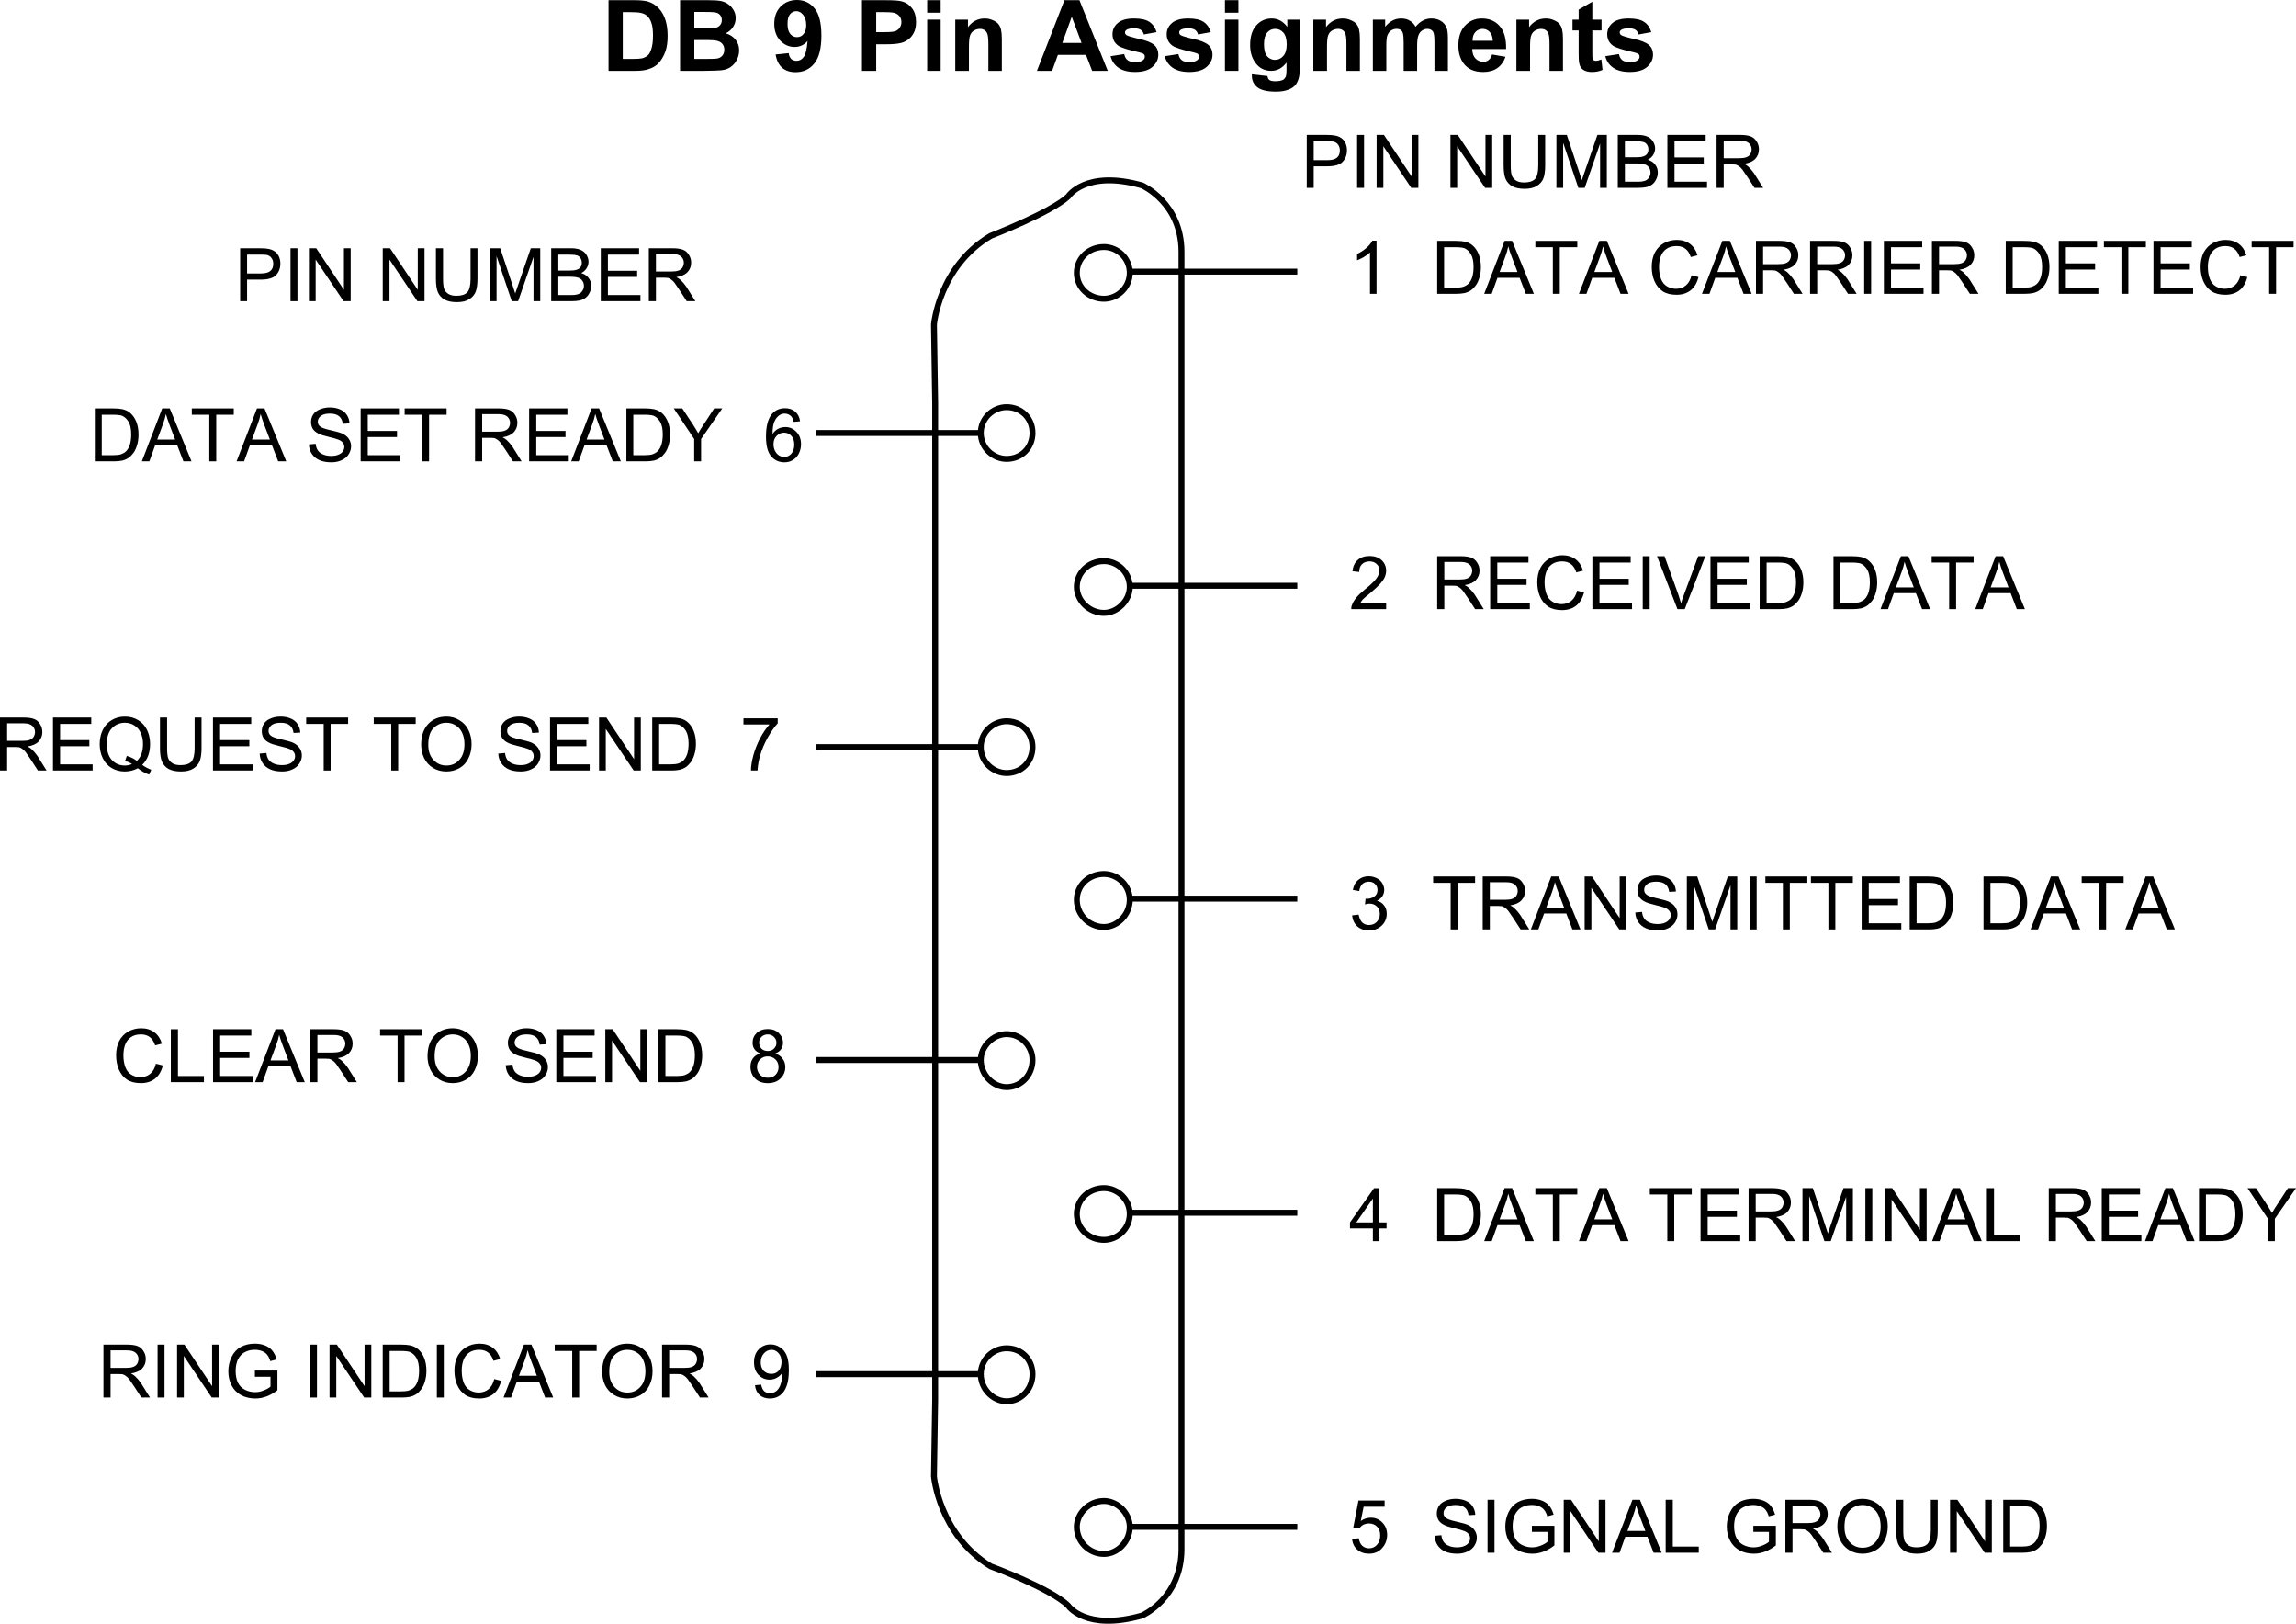 <?xml version="1.0" encoding="UTF-8" standalone="no"?>
<svg
   xmlns:dc="http://purl.org/dc/elements/1.1/"
   xmlns:cc="http://creativecommons.org/ns#"
   xmlns:rdf="http://www.w3.org/1999/02/22-rdf-syntax-ns#"
   xmlns:svg="http://www.w3.org/2000/svg"
   xmlns="http://www.w3.org/2000/svg"
   xmlns:xlink="http://www.w3.org/1999/xlink"
   id="svg946"
   version="1.2"
   viewBox="0 0 186.42 131.814"
   height="131.814pt"
   width="186.42pt">
  <defs
     id="defs139">
    <g
       id="g134">
      <symbol
         style="overflow:visible"
         id="glyph0-0"
         overflow="visible">
        <path
           id="path2"
           d="m 0.75,0 v -3.75 h 3 V 0 Z m 0.094,-0.094 h 2.812 v -3.562 h -2.812 z m 0,0"
           style="stroke:none" />
      </symbol>
      <symbol
         style="overflow:visible"
         id="glyph0-1"
         overflow="visible">
        <path
           id="path5"
           d="M 0.469,0 V -4.297 H 1.938 c 0.332,0 0.586,0.023 0.766,0.062 0.25,0.055 0.461,0.156 0.641,0.312 0.219,0.188 0.383,0.434 0.5,0.734 0.113,0.293 0.172,0.633 0.172,1.016 0,0.324 -0.043,0.617 -0.125,0.875 -0.074,0.25 -0.172,0.461 -0.297,0.625 -0.117,0.156 -0.246,0.289 -0.391,0.391 -0.137,0.094 -0.305,0.168 -0.5,0.219 C 2.504,-0.02 2.273,0 2.016,0 Z m 0.562,-0.5 h 0.922 c 0.281,0 0.5,-0.023 0.656,-0.078 C 2.773,-0.641 2.906,-0.719 3,-0.812 3.133,-0.945 3.238,-1.125 3.312,-1.344 3.383,-1.57 3.422,-1.852 3.422,-2.188 c 0,-0.445 -0.074,-0.789 -0.219,-1.031 C 3.055,-3.457 2.879,-3.617 2.672,-3.703 2.516,-3.754 2.27,-3.781 1.938,-3.781 H 1.031 Z m 0,0"
           style="stroke:none" />
      </symbol>
      <symbol
         style="overflow:visible"
         id="glyph0-2"
         overflow="visible">
        <path
           id="path8"
           d="m -0.016,0 1.656,-4.297 H 2.25 L 4.016,0 h -0.656 l -0.5,-1.297 H 1.062 L 0.594,0 Z m 1.25,-1.766 H 2.688 l -0.453,-1.188 C 2.098,-3.316 2,-3.613 1.938,-3.844 1.883,-3.57 1.805,-3.301 1.703,-3.031 Z m 0,0"
           style="stroke:none" />
      </symbol>
      <symbol
         style="overflow:visible"
         id="glyph0-3"
         overflow="visible">
        <path
           id="path11"
           d="M 1.562,0 V -3.781 H 0.141 v -0.516 h 3.406 V -3.781 H 2.125 V 0 Z m 0,0"
           style="stroke:none" />
      </symbol>
      <symbol
         style="overflow:visible"
         id="glyph0-4"
         overflow="visible">
        <path
           id="path14"
           d=""
           style="stroke:none" />
      </symbol>
      <symbol
         style="overflow:visible"
         id="glyph0-5"
         overflow="visible">
        <path
           id="path17"
           d="M 0.266,-1.375 0.812,-1.422 c 0.02,0.211 0.078,0.387 0.172,0.531 0.094,0.137 0.234,0.246 0.422,0.328 0.195,0.086 0.422,0.125 0.672,0.125 0.219,0 0.406,-0.031 0.562,-0.094 0.164,-0.062 0.289,-0.148 0.375,-0.266 0.082,-0.113 0.125,-0.238 0.125,-0.375 0,-0.133 -0.043,-0.25 -0.125,-0.344 -0.074,-0.102 -0.199,-0.188 -0.375,-0.25 C 2.523,-1.816 2.27,-1.891 1.875,-1.984 1.477,-2.078 1.203,-2.164 1.047,-2.25 0.836,-2.352 0.68,-2.484 0.578,-2.641 0.484,-2.805 0.438,-2.988 0.438,-3.188 c 0,-0.219 0.055,-0.422 0.172,-0.609 0.125,-0.188 0.305,-0.328 0.547,-0.422 0.238,-0.102 0.504,-0.156 0.797,-0.156 0.312,0 0.586,0.055 0.828,0.156 0.25,0.105 0.438,0.258 0.562,0.453 0.133,0.199 0.207,0.43 0.219,0.688 l -0.547,0.031 C 2.984,-3.316 2.883,-3.52 2.719,-3.656 2.551,-3.801 2.301,-3.875 1.969,-3.875 c -0.344,0 -0.594,0.07 -0.75,0.203 -0.156,0.125 -0.234,0.277 -0.234,0.453 0,0.156 0.055,0.281 0.172,0.375 0.102,0.105 0.383,0.211 0.844,0.312 0.469,0.105 0.785,0.195 0.953,0.266 0.25,0.117 0.43,0.262 0.547,0.438 0.125,0.18 0.188,0.383 0.188,0.609 0,0.23 -0.07,0.449 -0.203,0.656 -0.125,0.199 -0.312,0.355 -0.562,0.469 C 2.68,0.02 2.406,0.078 2.094,0.078 1.707,0.078 1.383,0.02 1.125,-0.094 0.863,-0.207 0.656,-0.379 0.5,-0.609 0.352,-0.836 0.273,-1.094 0.266,-1.375 Z m 0,0"
           style="stroke:none" />
      </symbol>
      <symbol
         style="overflow:visible"
         id="glyph0-6"
         overflow="visible">
        <path
           id="path20"
           d="m 0.469,0 v -4.297 h 3.109 v 0.516 h -2.531 v 1.312 h 2.375 v 0.5 h -2.375 V -0.5 H 3.688 V 0 Z m 0,0"
           style="stroke:none" />
      </symbol>
      <symbol
         style="overflow:visible"
         id="glyph0-7"
         overflow="visible">
        <path
           id="path23"
           d="M 0.469,0 V -4.297 H 2.375 c 0.383,0 0.676,0.043 0.875,0.125 0.195,0.074 0.352,0.211 0.469,0.406 0.125,0.188 0.188,0.402 0.188,0.641 0,0.305 -0.102,0.559 -0.297,0.766 -0.199,0.211 -0.5,0.344 -0.906,0.406 0.145,0.074 0.254,0.148 0.328,0.219 0.164,0.148 0.328,0.336 0.484,0.562 L 4.25,0 H 3.547 L 2.969,-0.891 C 2.801,-1.148 2.664,-1.348 2.562,-1.484 2.457,-1.617 2.359,-1.711 2.266,-1.766 c -0.086,-0.062 -0.168,-0.102 -0.25,-0.125 -0.062,-0.008 -0.168,-0.016 -0.312,-0.016 H 1.047 V 0 Z m 0.578,-2.406 h 1.219 c 0.258,0 0.461,-0.023 0.609,-0.078 0.145,-0.051 0.254,-0.133 0.328,-0.25 0.07,-0.125 0.109,-0.254 0.109,-0.391 0,-0.195 -0.074,-0.363 -0.219,-0.5 -0.148,-0.133 -0.375,-0.203 -0.688,-0.203 H 1.047 Z m 0,0"
           style="stroke:none" />
      </symbol>
      <symbol
         style="overflow:visible"
         id="glyph0-8"
         overflow="visible">
        <path
           id="path26"
           d="m 1.672,0 v -1.812 l -1.656,-2.484 h 0.688 L 1.562,-3 C 1.719,-2.758 1.863,-2.52 2,-2.281 2.125,-2.5 2.281,-2.75 2.469,-3.031 l 0.828,-1.266 h 0.656 L 2.234,-1.812 V 0 Z m 0,0"
           style="stroke:none" />
      </symbol>
      <symbol
         style="overflow:visible"
         id="glyph0-9"
         overflow="visible">
        <path
           id="path29"
           d="M 2.984,-3.25 2.469,-3.203 C 2.414,-3.41 2.348,-3.562 2.266,-3.656 2.117,-3.801 1.941,-3.875 1.734,-3.875 c -0.168,0 -0.312,0.047 -0.438,0.141 -0.168,0.117 -0.305,0.293 -0.406,0.531 C 0.797,-2.973 0.75,-2.645 0.75,-2.219 c 0.125,-0.188 0.273,-0.328 0.453,-0.422 0.188,-0.094 0.383,-0.141 0.594,-0.141 0.352,0 0.648,0.133 0.891,0.391 0.25,0.25 0.375,0.586 0.375,1 0,0.273 -0.059,0.523 -0.172,0.75 -0.117,0.23 -0.277,0.406 -0.484,0.531 -0.199,0.125 -0.43,0.188 -0.688,0.188 -0.438,0 -0.797,-0.16 -1.078,-0.484 -0.281,-0.32 -0.422,-0.859 -0.422,-1.609 0,-0.82 0.156,-1.426 0.469,-1.812 0.27,-0.32 0.629,-0.484 1.078,-0.484 0.344,0 0.617,0.094 0.828,0.281 0.219,0.188 0.348,0.449 0.391,0.781 z m -2.156,1.859 c 0,0.18 0.035,0.352 0.109,0.516 0.082,0.168 0.191,0.297 0.328,0.391 0.145,0.086 0.289,0.125 0.438,0.125 0.227,0 0.422,-0.086 0.578,-0.266 C 2.438,-0.812 2.516,-1.055 2.516,-1.359 2.516,-1.66 2.438,-1.895 2.281,-2.062 2.125,-2.238 1.926,-2.328 1.688,-2.328 c -0.242,0 -0.445,0.09 -0.609,0.266 -0.168,0.168 -0.25,0.391 -0.25,0.672 z m 0,0"
           style="stroke:none" />
      </symbol>
      <symbol
         style="overflow:visible"
         id="glyph0-10"
         overflow="visible">
        <path
           id="path32"
           d="m 0.469,0 v -4.297 h 1.609 c 0.289,0 0.508,0.016 0.656,0.047 0.207,0.031 0.383,0.102 0.531,0.203 0.145,0.094 0.258,0.23 0.344,0.406 0.082,0.18 0.125,0.375 0.125,0.594 0,0.367 -0.117,0.672 -0.344,0.922 -0.23,0.25 -0.648,0.375 -1.25,0.375 H 1.031 V 0 Z m 0.562,-2.25 h 1.109 c 0.363,0 0.625,-0.066 0.781,-0.203 C 3.078,-2.586 3.156,-2.781 3.156,-3.031 3.156,-3.219 3.109,-3.375 3.016,-3.5 2.93,-3.625 2.812,-3.707 2.656,-3.75 2.562,-3.77 2.383,-3.781 2.125,-3.781 H 1.031 Z m 0,0"
           style="stroke:none" />
      </symbol>
      <symbol
         style="overflow:visible"
         id="glyph0-11"
         overflow="visible">
        <path
           id="path35"
           d="M 0.562,0 V -4.297 H 1.125 V 0 Z m 0,0"
           style="stroke:none" />
      </symbol>
      <symbol
         style="overflow:visible"
         id="glyph0-12"
         overflow="visible">
        <path
           id="path38"
           d="m 0.453,0 v -4.297 h 0.594 l 2.25,3.375 v -3.375 H 3.844 V 0 H 3.266 L 1,-3.375 V 0 Z m 0,0"
           style="stroke:none" />
      </symbol>
      <symbol
         style="overflow:visible"
         id="glyph0-13"
         overflow="visible">
        <path
           id="path41"
           d="m 3.281,-4.297 h 0.562 V -1.812 c 0,0.43 -0.047,0.773 -0.141,1.031 -0.094,0.25 -0.273,0.461 -0.531,0.625 -0.25,0.156 -0.586,0.234 -1,0.234 -0.406,0 -0.742,-0.07 -1,-0.203 C 0.922,-0.27 0.738,-0.473 0.625,-0.734 0.52,-0.992 0.469,-1.352 0.469,-1.812 V -4.297 H 1.047 V -1.812 c 0,0.375 0.031,0.652 0.094,0.828 0.07,0.168 0.191,0.305 0.359,0.406 0.164,0.094 0.375,0.141 0.625,0.141 0.414,0 0.711,-0.094 0.891,-0.281 0.176,-0.195 0.266,-0.562 0.266,-1.094 z m 0,0"
           style="stroke:none" />
      </symbol>
      <symbol
         style="overflow:visible"
         id="glyph0-14"
         overflow="visible">
        <path
           id="path44"
           d="m 0.453,0 v -4.297 h 0.844 L 2.312,-1.25 c 0.094,0.281 0.16,0.492 0.203,0.625 C 2.566,-0.781 2.645,-1.008 2.75,-1.312 L 3.781,-4.297 H 4.547 V 0 H 4 V -3.594 L 2.75,0 H 2.234 L 1,-3.656 V 0 Z m 0,0"
           style="stroke:none" />
      </symbol>
      <symbol
         style="overflow:visible"
         id="glyph0-15"
         overflow="visible">
        <path
           id="path47"
           d="m 0.438,0 v -4.297 h 1.609 c 0.332,0 0.598,0.047 0.797,0.141 0.195,0.086 0.348,0.215 0.453,0.391 0.113,0.18 0.172,0.367 0.172,0.562 0,0.188 -0.055,0.367 -0.156,0.531 -0.094,0.156 -0.242,0.289 -0.438,0.391 0.258,0.074 0.457,0.203 0.594,0.391 C 3.613,-1.711 3.688,-1.5 3.688,-1.25 c 0,0.211 -0.047,0.402 -0.141,0.578 -0.086,0.168 -0.188,0.297 -0.312,0.391 -0.125,0.094 -0.281,0.168 -0.469,0.219 C 2.578,-0.02 2.348,0 2.078,0 Z M 1.016,-2.484 H 1.938 c 0.25,0 0.43,-0.02 0.547,-0.062 C 2.629,-2.586 2.738,-2.656 2.812,-2.75 2.883,-2.852 2.922,-2.977 2.922,-3.125 2.922,-3.27 2.883,-3.395 2.812,-3.5 2.738,-3.613 2.641,-3.688 2.516,-3.719 c -0.125,-0.039 -0.344,-0.062 -0.656,-0.062 h -0.844 z m 0,1.984 h 1.062 c 0.188,0 0.316,-0.008 0.391,-0.031 0.125,-0.02 0.227,-0.055 0.312,-0.109 C 2.875,-0.703 2.945,-0.785 3,-0.891 3.062,-0.992 3.094,-1.113 3.094,-1.25 c 0,-0.156 -0.043,-0.289 -0.125,-0.406 C 2.883,-1.781 2.77,-1.863 2.625,-1.906 2.477,-1.957 2.27,-1.984 2,-1.984 H 1.016 Z m 0,0"
           style="stroke:none" />
      </symbol>
      <symbol
         style="overflow:visible"
         id="glyph0-16"
         overflow="visible">
        <path
           id="path50"
           d="m 3.719,-0.453 c 0.258,0.18 0.504,0.309 0.734,0.391 L 4.281,0.328 C 3.969,0.223 3.66,0.051 3.359,-0.188 c -0.324,0.18 -0.68,0.266 -1.062,0.266 -0.387,0 -0.742,-0.094 -1.062,-0.281 C 0.922,-0.391 0.68,-0.656 0.516,-1 c -0.168,-0.344 -0.25,-0.723 -0.25,-1.141 0,-0.426 0.082,-0.812 0.25,-1.156 C 0.691,-3.648 0.938,-3.914 1.25,-4.094 1.562,-4.281 1.914,-4.375 2.312,-4.375 c 0.395,0 0.75,0.094 1.062,0.281 0.32,0.188 0.566,0.453 0.734,0.797 0.164,0.336 0.25,0.715 0.25,1.141 0,0.355 -0.055,0.672 -0.156,0.953 -0.105,0.281 -0.266,0.531 -0.484,0.75 z m -1.25,-0.734 c 0.32,0.094 0.594,0.23 0.812,0.406 0.332,-0.301 0.5,-0.758 0.5,-1.375 0,-0.344 -0.062,-0.645 -0.188,-0.906 C 3.477,-3.32 3.305,-3.52 3.078,-3.656 2.859,-3.801 2.602,-3.875 2.312,-3.875 c -0.418,0 -0.766,0.148 -1.047,0.438 -0.281,0.281 -0.422,0.715 -0.422,1.297 0,0.555 0.133,0.98 0.406,1.281 0.281,0.305 0.633,0.453 1.062,0.453 0.207,0 0.398,-0.039 0.578,-0.125 -0.18,-0.113 -0.367,-0.195 -0.562,-0.25 z m 0,0"
           style="stroke:none" />
      </symbol>
      <symbol
         style="overflow:visible"
         id="glyph0-17"
         overflow="visible">
        <path
           id="path53"
           d="m 0.297,-2.094 c 0,-0.707 0.188,-1.266 0.562,-1.672 C 1.242,-4.172 1.738,-4.375 2.344,-4.375 c 0.395,0 0.75,0.102 1.062,0.297 0.32,0.188 0.566,0.453 0.734,0.797 0.164,0.336 0.25,0.715 0.25,1.141 0,0.438 -0.09,0.828 -0.266,1.172 C 3.957,-0.625 3.711,-0.363 3.391,-0.188 3.066,-0.008 2.719,0.078 2.344,0.078 1.938,0.078 1.57,-0.02 1.25,-0.219 0.938,-0.414 0.695,-0.68 0.531,-1.016 0.375,-1.359 0.297,-1.719 0.297,-2.094 Z M 0.875,-2.078 c 0,0.512 0.141,0.918 0.422,1.219 0.281,0.305 0.629,0.453 1.047,0.453 0.426,0 0.773,-0.148 1.047,-0.453 C 3.672,-1.16 3.812,-1.586 3.812,-2.141 3.812,-2.492 3.75,-2.801 3.625,-3.062 3.508,-3.32 3.336,-3.52 3.109,-3.656 2.891,-3.801 2.633,-3.875 2.344,-3.875 c -0.398,0 -0.742,0.141 -1.031,0.422 -0.293,0.273 -0.438,0.73 -0.438,1.375 z m 0,0"
           style="stroke:none" />
      </symbol>
      <symbol
         style="overflow:visible"
         id="glyph0-18"
         overflow="visible">
        <path
           id="path56"
           d="m 0.281,-3.734 v -0.5 H 3.062 v 0.406 C 2.789,-3.535 2.52,-3.148 2.25,-2.672 1.977,-2.191 1.77,-1.695 1.625,-1.188 1.52,-0.82 1.453,-0.426 1.422,0 h -0.531 c 0,-0.332 0.062,-0.738 0.188,-1.219 0.133,-0.477 0.316,-0.941 0.547,-1.391 0.238,-0.445 0.492,-0.82 0.766,-1.125 z m 0,0"
           style="stroke:none" />
      </symbol>
      <symbol
         style="overflow:visible"
         id="glyph0-19"
         overflow="visible">
        <path
           id="path59"
           d="m 3.531,-1.5 0.562,0.141 C 3.977,-0.891 3.766,-0.531 3.453,-0.281 3.141,-0.039 2.758,0.078 2.312,0.078 c -0.461,0 -0.836,-0.094 -1.125,-0.281 C 0.895,-0.398 0.672,-0.676 0.516,-1.031 0.367,-1.383 0.297,-1.77 0.297,-2.188 c 0,-0.438 0.082,-0.82 0.25,-1.156 C 0.723,-3.676 0.969,-3.93 1.281,-4.109 1.602,-4.285 1.953,-4.375 2.328,-4.375 c 0.426,0 0.785,0.109 1.078,0.328 0.289,0.219 0.492,0.527 0.609,0.922 L 3.469,-2.984 C 3.363,-3.297 3.219,-3.52 3.031,-3.656 2.844,-3.801 2.602,-3.875 2.312,-3.875 c -0.336,0 -0.609,0.078 -0.828,0.234 -0.219,0.156 -0.375,0.371 -0.469,0.641 -0.086,0.262 -0.125,0.531 -0.125,0.812 0,0.367 0.051,0.688 0.156,0.969 0.102,0.273 0.266,0.477 0.484,0.609 0.227,0.137 0.473,0.203 0.734,0.203 0.32,0 0.594,-0.094 0.812,-0.281 C 3.297,-0.875 3.445,-1.145 3.531,-1.5 Z m 0,0"
           style="stroke:none" />
      </symbol>
      <symbol
         style="overflow:visible"
         id="glyph0-20"
         overflow="visible">
        <path
           id="path62"
           d="M 0.438,0 V -4.297 H 1.016 V -0.5 H 3.125 V 0 Z m 0,0"
           style="stroke:none" />
      </symbol>
      <symbol
         style="overflow:visible"
         id="glyph0-21"
         overflow="visible">
        <path
           id="path65"
           d="m 1.062,-2.328 c -0.219,-0.082 -0.383,-0.195 -0.484,-0.344 -0.105,-0.145 -0.156,-0.32 -0.156,-0.531 0,-0.312 0.109,-0.57 0.328,-0.781 0.227,-0.219 0.531,-0.328 0.906,-0.328 0.375,0 0.672,0.109 0.891,0.328 0.227,0.219 0.344,0.484 0.344,0.797 0,0.199 -0.055,0.371 -0.156,0.516 -0.105,0.148 -0.262,0.262 -0.469,0.344 0.258,0.086 0.457,0.227 0.594,0.422 0.145,0.188 0.219,0.414 0.219,0.672 0,0.375 -0.133,0.688 -0.391,0.938 -0.262,0.25 -0.605,0.375 -1.031,0.375 -0.43,0 -0.773,-0.125 -1.031,-0.375 C 0.375,-0.555 0.25,-0.875 0.25,-1.25 0.25,-1.52 0.316,-1.75 0.453,-1.938 0.598,-2.133 0.801,-2.266 1.062,-2.328 Z M 0.953,-3.219 c 0,0.199 0.062,0.367 0.188,0.5 0.133,0.125 0.305,0.188 0.516,0.188 0.207,0 0.375,-0.062 0.5,-0.188 0.133,-0.133 0.203,-0.289 0.203,-0.469 0,-0.195 -0.07,-0.359 -0.203,-0.484 C 2.02,-3.805 1.852,-3.875 1.656,-3.875 c -0.199,0 -0.367,0.062 -0.5,0.188 -0.137,0.125 -0.203,0.281 -0.203,0.469 z M 0.781,-1.234 c 0,0.148 0.035,0.293 0.109,0.438 0.07,0.137 0.176,0.246 0.312,0.328 0.145,0.074 0.301,0.109 0.469,0.109 0.25,0 0.453,-0.078 0.609,-0.234 0.164,-0.164 0.25,-0.375 0.25,-0.625 0,-0.258 -0.086,-0.469 -0.25,-0.625 -0.168,-0.164 -0.383,-0.25 -0.641,-0.25 -0.242,0 -0.445,0.086 -0.609,0.25 -0.168,0.156 -0.25,0.359 -0.25,0.609 z m 0,0"
           style="stroke:none" />
      </symbol>
      <symbol
         style="overflow:visible"
         id="glyph0-22"
         overflow="visible">
        <path
           id="path68"
           d="m 2.469,-1.688 v -0.5 h 1.828 v 1.594 c -0.281,0.219 -0.574,0.387 -0.875,0.5 -0.293,0.113 -0.594,0.172 -0.906,0.172 -0.43,0 -0.812,-0.086 -1.156,-0.266 C 1.016,-0.375 0.754,-0.641 0.578,-0.984 0.398,-1.328 0.312,-1.707 0.312,-2.125 c 0,-0.414 0.086,-0.805 0.266,-1.172 0.176,-0.363 0.426,-0.633 0.75,-0.812 C 1.66,-4.285 2.039,-4.375 2.469,-4.375 c 0.312,0 0.594,0.055 0.844,0.156 0.25,0.105 0.441,0.246 0.578,0.422 0.145,0.18 0.258,0.414 0.344,0.703 L 3.719,-2.953 C 3.656,-3.172 3.57,-3.344 3.469,-3.469 3.375,-3.594 3.238,-3.691 3.062,-3.766 2.883,-3.836 2.688,-3.875 2.469,-3.875 c -0.262,0 -0.484,0.043 -0.672,0.125 -0.188,0.074 -0.34,0.172 -0.453,0.297 -0.117,0.125 -0.211,0.266 -0.281,0.422 -0.105,0.273 -0.156,0.562 -0.156,0.875 0,0.375 0.062,0.695 0.188,0.953 0.133,0.262 0.328,0.453 0.578,0.578 0.258,0.125 0.531,0.188 0.812,0.188 0.238,0 0.473,-0.047 0.703,-0.141 0.238,-0.094 0.422,-0.195 0.547,-0.312 V -1.688 Z m 0,0"
           style="stroke:none" />
      </symbol>
      <symbol
         style="overflow:visible"
         id="glyph0-23"
         overflow="visible">
        <path
           id="path71"
           d="m 0.328,-1 0.5,-0.047 c 0.051,0.242 0.133,0.418 0.25,0.531 0.125,0.105 0.281,0.156 0.469,0.156 0.164,0 0.305,-0.035 0.422,-0.109 0.125,-0.07 0.223,-0.172 0.297,-0.297 0.082,-0.125 0.148,-0.289 0.203,-0.5 0.051,-0.219 0.078,-0.438 0.078,-0.656 0,-0.02 0,-0.051 0,-0.094 -0.105,0.168 -0.25,0.305 -0.438,0.406 -0.18,0.105 -0.375,0.156 -0.594,0.156 -0.355,0 -0.656,-0.129 -0.906,-0.391 C 0.367,-2.102 0.25,-2.441 0.25,-2.859 c 0,-0.438 0.125,-0.785 0.375,-1.047 0.258,-0.27 0.582,-0.406 0.969,-0.406 0.281,0 0.535,0.078 0.766,0.234 0.238,0.148 0.414,0.359 0.531,0.641 0.125,0.273 0.188,0.672 0.188,1.203 0,0.555 -0.062,0.992 -0.188,1.312 -0.117,0.324 -0.293,0.574 -0.531,0.75 -0.23,0.168 -0.508,0.25 -0.828,0.25 -0.336,0 -0.609,-0.094 -0.828,-0.281 C 0.492,-0.391 0.367,-0.656 0.328,-1 Z m 2.156,-1.891 c 0,-0.301 -0.086,-0.539 -0.25,-0.719 C 2.078,-3.785 1.891,-3.875 1.672,-3.875 c -0.242,0 -0.449,0.102 -0.625,0.297 -0.168,0.188 -0.25,0.434 -0.25,0.734 0,0.273 0.078,0.496 0.234,0.672 0.164,0.168 0.375,0.25 0.625,0.25 0.238,0 0.438,-0.082 0.594,-0.25 0.156,-0.176 0.234,-0.414 0.234,-0.719 z m 0,0"
           style="stroke:none" />
      </symbol>
      <symbol
         style="overflow:visible"
         id="glyph0-24"
         overflow="visible">
        <path
           id="path74"
           d="m 2.234,0 h -0.531 v -3.359 c -0.125,0.125 -0.293,0.25 -0.5,0.375 C 1.004,-2.867 0.82,-2.781 0.656,-2.719 v -0.516 c 0.289,-0.133 0.547,-0.301 0.766,-0.5 C 1.648,-3.93 1.805,-4.125 1.891,-4.312 h 0.344 z m 0,0"
           style="stroke:none" />
      </symbol>
      <symbol
         style="overflow:visible"
         id="glyph0-25"
         overflow="visible">
        <path
           id="path77"
           d="M 3.016,-0.5 V 0 H 0.188 C 0.176,-0.125 0.195,-0.242 0.25,-0.359 0.32,-0.555 0.438,-0.75 0.594,-0.938 0.75,-1.125 0.977,-1.344 1.281,-1.594 1.75,-1.969 2.062,-2.266 2.219,-2.484 2.383,-2.711 2.469,-2.926 2.469,-3.125 2.469,-3.344 2.395,-3.52 2.25,-3.656 2.102,-3.801 1.91,-3.875 1.672,-3.875 c -0.262,0 -0.469,0.078 -0.625,0.234 -0.148,0.148 -0.219,0.355 -0.219,0.625 l -0.547,-0.062 c 0.039,-0.395 0.18,-0.695 0.422,-0.906 0.238,-0.219 0.562,-0.328 0.969,-0.328 0.414,0 0.742,0.117 0.984,0.344 0.238,0.23 0.359,0.512 0.359,0.844 0,0.18 -0.039,0.352 -0.109,0.516 -0.074,0.168 -0.195,0.344 -0.359,0.531 -0.156,0.18 -0.422,0.43 -0.797,0.75 -0.324,0.262 -0.531,0.438 -0.625,0.531 C 1.039,-0.703 0.973,-0.602 0.922,-0.5 Z m 0,0"
           style="stroke:none" />
      </symbol>
      <symbol
         style="overflow:visible"
         id="glyph0-26"
         overflow="visible">
        <path
           id="path80"
           d="M 1.688,0 0.031,-4.297 h 0.609 l 1.125,3.125 c 0.082,0.25 0.156,0.484 0.219,0.703 0.062,-0.238 0.141,-0.473 0.234,-0.703 l 1.156,-3.125 H 3.953 L 2.281,0 Z m 0,0"
           style="stroke:none" />
      </symbol>
      <symbol
         style="overflow:visible"
         id="glyph0-27"
         overflow="visible">
        <path
           id="path83"
           d="m 0.25,-1.141 0.531,-0.062 c 0.062,0.305 0.164,0.523 0.312,0.656 0.145,0.125 0.32,0.188 0.531,0.188 0.25,0 0.457,-0.082 0.625,-0.25 C 2.414,-0.785 2.5,-1 2.5,-1.25 2.5,-1.5 2.422,-1.703 2.266,-1.859 2.109,-2.016 1.91,-2.094 1.672,-2.094 c -0.105,0 -0.23,0.023 -0.375,0.062 L 1.344,-2.5 c 0.039,0.012 0.07,0.016 0.094,0.016 0.219,0 0.414,-0.055 0.594,-0.172 0.188,-0.125 0.281,-0.305 0.281,-0.547 0,-0.195 -0.07,-0.359 -0.203,-0.484 -0.125,-0.125 -0.293,-0.188 -0.5,-0.188 -0.211,0 -0.383,0.062 -0.516,0.188 -0.137,0.125 -0.227,0.32 -0.266,0.578 L 0.312,-3.203 c 0.062,-0.352 0.207,-0.625 0.438,-0.812 0.227,-0.195 0.508,-0.297 0.844,-0.297 0.238,0 0.457,0.055 0.656,0.156 0.195,0.094 0.348,0.23 0.453,0.406 0.102,0.18 0.156,0.359 0.156,0.547 0,0.188 -0.055,0.359 -0.156,0.516 -0.094,0.148 -0.242,0.266 -0.438,0.359 0.25,0.062 0.441,0.188 0.578,0.375 0.145,0.18 0.219,0.406 0.219,0.688 0,0.375 -0.137,0.695 -0.406,0.953 C 2.383,-0.051 2.039,0.078 1.625,0.078 1.238,0.078 0.922,-0.031 0.672,-0.25 0.43,-0.477 0.289,-0.773 0.25,-1.141 Z m 0,0"
           style="stroke:none" />
      </symbol>
      <symbol
         style="overflow:visible"
         id="glyph0-28"
         overflow="visible">
        <path
           id="path86"
           d="M 1.938,0 V -1.031 H 0.078 v -0.484 l 1.953,-2.781 h 0.438 v 2.781 H 3.047 V -1.031 H 2.469 V 0 Z m 0,-1.516 v -1.938 l -1.344,1.938 z m 0,0"
           style="stroke:none" />
      </symbol>
      <symbol
         style="overflow:visible"
         id="glyph0-29"
         overflow="visible">
        <path
           id="path89"
           d="m 0.25,-1.125 0.547,-0.047 c 0.039,0.273 0.133,0.477 0.281,0.609 0.156,0.137 0.336,0.203 0.547,0.203 0.258,0 0.473,-0.094 0.641,-0.281 0.176,-0.195 0.266,-0.453 0.266,-0.766 0,-0.301 -0.086,-0.535 -0.25,-0.703 C 2.113,-2.285 1.895,-2.375 1.625,-2.375 c -0.18,0 -0.336,0.039 -0.469,0.109 -0.137,0.074 -0.242,0.172 -0.312,0.297 l -0.5,-0.062 0.422,-2.203 h 2.125 v 0.5 H 1.188 l -0.234,1.156 c 0.258,-0.176 0.531,-0.266 0.812,-0.266 0.375,0 0.688,0.133 0.938,0.391 0.258,0.262 0.391,0.594 0.391,1 0,0.387 -0.117,0.719 -0.344,1 C 2.477,-0.098 2.102,0.078 1.625,0.078 1.238,0.078 0.922,-0.031 0.672,-0.25 0.422,-0.469 0.281,-0.758 0.25,-1.125 Z m 0,0"
           style="stroke:none" />
      </symbol>
      <symbol
         style="overflow:visible"
         id="glyph1-0"
         overflow="visible">
        <path
           id="path92"
           d="m 1,0 v -5 h 4 v 5 z m 0.125,-0.125 h 3.75 v -4.75 h -3.75 z m 0,0"
           style="stroke:none" />
      </symbol>
      <symbol
         style="overflow:visible"
         id="glyph1-1"
         overflow="visible">
        <path
           id="path95"
           d="M 0.578,-5.734 H 2.688 c 0.477,0 0.844,0.039 1.094,0.109 0.332,0.105 0.617,0.281 0.859,0.531 0.238,0.25 0.422,0.562 0.547,0.938 0.125,0.367 0.188,0.812 0.188,1.344 0,0.469 -0.059,0.875 -0.172,1.219 C 5.055,-1.176 4.852,-0.836 4.594,-0.578 4.395,-0.379 4.125,-0.227 3.781,-0.125 3.52,-0.039 3.176,0 2.75,0 H 0.578 Z m 1.156,0.969 V -0.969 H 2.594 c 0.32,0 0.555,-0.016 0.703,-0.047 0.188,-0.051 0.344,-0.129 0.469,-0.234 0.125,-0.113 0.223,-0.301 0.297,-0.562 0.082,-0.258 0.125,-0.609 0.125,-1.047 0,-0.445 -0.043,-0.785 -0.125,-1.016 C 3.988,-4.113 3.879,-4.301 3.734,-4.438 3.598,-4.57 3.422,-4.66 3.203,-4.703 3.047,-4.742 2.727,-4.766 2.25,-4.766 Z m 0,0"
           style="stroke:none" />
      </symbol>
      <symbol
         style="overflow:visible"
         id="glyph1-2"
         overflow="visible">
        <path
           id="path98"
           d="M 0.594,-5.734 H 2.875 c 0.457,0 0.797,0.023 1.016,0.062 0.219,0.043 0.414,0.125 0.594,0.25 0.176,0.117 0.32,0.273 0.438,0.469 0.125,0.199 0.188,0.422 0.188,0.672 0,0.262 -0.074,0.508 -0.219,0.734 -0.148,0.219 -0.344,0.387 -0.594,0.5 0.352,0.105 0.625,0.281 0.812,0.531 0.188,0.242 0.281,0.527 0.281,0.859 0,0.262 -0.062,0.516 -0.188,0.766 -0.125,0.242 -0.293,0.434 -0.5,0.578 C 4.492,-0.164 4.238,-0.078 3.938,-0.047 3.738,-0.023 3.27,-0.008 2.531,0 H 0.594 Z M 1.75,-4.781 v 1.328 H 2.5 c 0.445,0 0.727,-0.004 0.844,-0.016 C 3.539,-3.488 3.695,-3.555 3.812,-3.672 3.926,-3.785 3.984,-3.938 3.984,-4.125 c 0,-0.176 -0.055,-0.316 -0.156,-0.422 C 3.734,-4.66 3.586,-4.727 3.391,-4.75 3.273,-4.77 2.945,-4.781 2.406,-4.781 Z m 0,2.281 v 1.531 h 1.062 c 0.414,0 0.68,-0.008 0.797,-0.031 0.164,-0.031 0.301,-0.102 0.406,-0.219 0.113,-0.125 0.172,-0.289 0.172,-0.5 0,-0.164 -0.043,-0.305 -0.125,-0.422 C 3.977,-2.266 3.859,-2.352 3.703,-2.406 3.547,-2.469 3.203,-2.5 2.672,-2.5 Z m 0,0"
           style="stroke:none" />
      </symbol>
      <symbol
         style="overflow:visible"
         id="glyph1-3"
         overflow="visible">
        <path
           id="path101"
           d=""
           style="stroke:none" />
      </symbol>
      <symbol
         style="overflow:visible"
         id="glyph1-4"
         overflow="visible">
        <path
           id="path104"
           d="m 0.359,-1.328 1.062,-0.109 c 0.031,0.211 0.098,0.367 0.203,0.469 0.113,0.105 0.258,0.156 0.438,0.156 0.227,0 0.422,-0.102 0.578,-0.312 0.156,-0.207 0.258,-0.641 0.312,-1.297 C 2.672,-2.098 2.32,-1.938 1.906,-1.938 1.457,-1.938 1.066,-2.109 0.734,-2.453 0.41,-2.805 0.25,-3.258 0.25,-3.812 0.25,-4.395 0.422,-4.863 0.766,-5.219 1.117,-5.57 1.562,-5.75 2.094,-5.75 c 0.582,0 1.055,0.227 1.422,0.672 0.375,0.449 0.562,1.188 0.562,2.219 C 4.078,-1.816 3.883,-1.062 3.5,-0.594 3.113,-0.125 2.609,0.109 1.984,0.109 1.535,0.109 1.172,-0.008 0.891,-0.25 0.617,-0.488 0.441,-0.848 0.359,-1.328 Z M 2.844,-3.719 c 0,-0.352 -0.086,-0.629 -0.25,-0.828 C 2.438,-4.742 2.254,-4.844 2.047,-4.844 c -0.211,0 -0.383,0.086 -0.516,0.25 -0.137,0.156 -0.203,0.418 -0.203,0.781 0,0.367 0.07,0.637 0.219,0.812 0.145,0.18 0.328,0.266 0.547,0.266 0.219,0 0.395,-0.082 0.531,-0.25 0.145,-0.164 0.219,-0.41 0.219,-0.734 z m 0,0"
           style="stroke:none" />
      </symbol>
      <symbol
         style="overflow:visible"
         id="glyph1-5"
         overflow="visible">
        <path
           id="path107"
           d="M 0.578,0 V -5.734 H 2.438 c 0.707,0 1.164,0.031 1.375,0.094 0.332,0.086 0.609,0.273 0.828,0.562 0.219,0.281 0.328,0.652 0.328,1.109 0,0.355 -0.062,0.652 -0.188,0.891 -0.125,0.242 -0.289,0.43 -0.484,0.562 C 4.098,-2.379 3.895,-2.289 3.688,-2.25 3.414,-2.188 3.02,-2.156 2.5,-2.156 H 1.734 V 0 Z m 1.156,-4.766 v 1.625 H 2.375 c 0.457,0 0.758,-0.023 0.906,-0.078 C 3.438,-3.281 3.555,-3.375 3.641,-3.5 3.734,-3.633 3.781,-3.785 3.781,-3.953 c 0,-0.207 -0.062,-0.379 -0.188,-0.516 C 3.469,-4.602 3.312,-4.688 3.125,-4.719 2.988,-4.75 2.711,-4.766 2.297,-4.766 Z m 0,0"
           style="stroke:none" />
      </symbol>
      <symbol
         style="overflow:visible"
         id="glyph1-6"
         overflow="visible">
        <path
           id="path110"
           d="m 0.578,-4.719 v -1.016 h 1.094 v 1.016 z m 0,4.719 v -4.156 h 1.094 V 0 Z m 0,0"
           style="stroke:none" />
      </symbol>
      <symbol
         style="overflow:visible"
         id="glyph1-7"
         overflow="visible">
        <path
           id="path113"
           d="M 4.344,0 H 3.25 v -2.125 c 0,-0.445 -0.027,-0.734 -0.078,-0.859 -0.043,-0.133 -0.117,-0.238 -0.219,-0.312 -0.105,-0.07 -0.23,-0.109 -0.375,-0.109 -0.199,0 -0.375,0.055 -0.531,0.156 C 1.898,-3.145 1.801,-3.004 1.75,-2.828 1.695,-2.66 1.672,-2.344 1.672,-1.875 V 0 H 0.562 v -4.156 h 1.031 v 0.609 C 1.945,-4.016 2.398,-4.25 2.953,-4.25 c 0.238,0 0.457,0.047 0.656,0.141 0.207,0.086 0.363,0.195 0.469,0.328 0.102,0.137 0.172,0.293 0.203,0.469 0.039,0.168 0.062,0.414 0.062,0.734 z m 0,0"
           style="stroke:none" />
      </symbol>
      <symbol
         style="overflow:visible"
         id="glyph1-8"
         overflow="visible">
        <path
           id="path116"
           d="M 5.75,0 H 4.484 l -0.5,-1.297 H 1.703 L 1.234,0 H 0 l 2.234,-5.734 h 1.219 z m -2.125,-2.266 -0.797,-2.125 -0.766,2.125 z m 0,0"
           style="stroke:none" />
      </symbol>
      <symbol
         style="overflow:visible"
         id="glyph1-9"
         overflow="visible">
        <path
           id="path119"
           d="m 0.188,-1.188 1.109,-0.172 c 0.039,0.219 0.133,0.387 0.281,0.5 0.145,0.105 0.344,0.156 0.594,0.156 0.289,0 0.504,-0.051 0.641,-0.156 0.102,-0.07 0.156,-0.172 0.156,-0.297 0,-0.082 -0.027,-0.148 -0.078,-0.203 C 2.828,-1.41 2.703,-1.457 2.516,-1.5 1.629,-1.695 1.066,-1.875 0.828,-2.031 0.504,-2.258 0.344,-2.57 0.344,-2.969 c 0,-0.363 0.141,-0.664 0.422,-0.906 0.281,-0.25 0.723,-0.375 1.328,-0.375 0.562,0 0.977,0.094 1.25,0.281 0.281,0.188 0.473,0.465 0.578,0.828 l -1.031,0.188 c -0.043,-0.164 -0.125,-0.289 -0.25,-0.375 -0.125,-0.082 -0.305,-0.125 -0.531,-0.125 -0.293,0 -0.5,0.043 -0.625,0.125 -0.086,0.055 -0.125,0.125 -0.125,0.219 0,0.074 0.035,0.141 0.109,0.203 0.102,0.074 0.445,0.18 1.031,0.312 0.582,0.125 0.988,0.289 1.219,0.484 0.227,0.188 0.344,0.461 0.344,0.812 0,0.375 -0.164,0.703 -0.484,0.984 -0.312,0.273 -0.781,0.406 -1.406,0.406 -0.562,0 -1.012,-0.113 -1.344,-0.344 C 0.504,-0.477 0.289,-0.789 0.188,-1.188 Z m 0,0"
           style="stroke:none" />
      </symbol>
      <symbol
         style="overflow:visible"
         id="glyph1-10"
         overflow="visible">
        <path
           id="path122"
           d="m 0.469,0.281 1.266,0.141 c 0.02,0.145 0.066,0.25 0.141,0.312 0.102,0.07 0.266,0.109 0.484,0.109 0.289,0 0.508,-0.043 0.656,-0.125 C 3.109,0.656 3.18,0.562 3.234,0.438 3.266,0.344 3.281,0.176 3.281,-0.062 V -0.672 C 2.945,-0.223 2.531,0 2.031,0 1.477,0 1.039,-0.234 0.719,-0.703 0.457,-1.078 0.328,-1.539 0.328,-2.094 c 0,-0.695 0.164,-1.227 0.5,-1.594 0.332,-0.375 0.75,-0.562 1.25,-0.562 0.508,0 0.93,0.23 1.266,0.688 V -4.156 H 4.375 v 3.734 C 4.375,0.066 4.332,0.43 4.25,0.672 4.176,0.91 4.066,1.098 3.922,1.234 3.773,1.379 3.578,1.488 3.328,1.562 3.086,1.645 2.781,1.688 2.406,1.688 1.707,1.688 1.207,1.566 0.906,1.328 0.613,1.086 0.469,0.781 0.469,0.406 c 0,-0.031 0,-0.074 0,-0.125 z m 0.984,-2.438 c 0,0.438 0.082,0.762 0.25,0.969 0.176,0.199 0.391,0.297 0.641,0.297 0.27,0 0.492,-0.102 0.672,-0.312 0.188,-0.207 0.281,-0.52 0.281,-0.938 0,-0.426 -0.09,-0.742 -0.266,-0.953 -0.18,-0.207 -0.402,-0.312 -0.672,-0.312 -0.262,0 -0.48,0.105 -0.656,0.312 -0.168,0.199 -0.25,0.512 -0.25,0.938 z m 0,0"
           style="stroke:none" />
      </symbol>
      <symbol
         style="overflow:visible"
         id="glyph1-11"
         overflow="visible">
        <path
           id="path125"
           d="m 0.5,-4.156 h 1 v 0.578 C 1.863,-4.023 2.297,-4.25 2.797,-4.25 c 0.27,0 0.5,0.059 0.688,0.172 0.195,0.105 0.359,0.273 0.484,0.5 0.188,-0.227 0.383,-0.395 0.594,-0.5 C 4.77,-4.191 4.992,-4.25 5.234,-4.25 5.535,-4.25 5.789,-4.188 6,-4.062 c 0.219,0.125 0.379,0.309 0.484,0.547 0.07,0.18 0.109,0.465 0.109,0.859 V 0 H 5.5 V -2.375 C 5.5,-2.781 5.461,-3.047 5.391,-3.172 5.285,-3.328 5.129,-3.406 4.922,-3.406 c -0.156,0 -0.305,0.047 -0.438,0.141 C 4.348,-3.172 4.25,-3.031 4.188,-2.844 4.125,-2.664 4.094,-2.383 4.094,-2 V 0 H 3 V -2.281 C 3,-2.676 2.977,-2.93 2.938,-3.047 2.906,-3.172 2.848,-3.258 2.766,-3.312 2.68,-3.375 2.566,-3.406 2.422,-3.406 c -0.168,0 -0.32,0.047 -0.453,0.141 -0.137,0.094 -0.234,0.23 -0.297,0.406 -0.055,0.168 -0.078,0.449 -0.078,0.844 V 0 H 0.5 Z m 0,0"
           style="stroke:none" />
      </symbol>
      <symbol
         style="overflow:visible"
         id="glyph1-12"
         overflow="visible">
        <path
           id="path128"
           d="m 2.984,-1.328 1.094,0.188 c -0.148,0.406 -0.371,0.715 -0.672,0.922 -0.305,0.211 -0.684,0.312 -1.141,0.312 -0.719,0 -1.25,-0.234 -1.594,-0.703 C 0.391,-0.992 0.25,-1.473 0.25,-2.047 c 0,-0.688 0.176,-1.223 0.531,-1.609 0.363,-0.395 0.82,-0.594 1.375,-0.594 0.613,0 1.098,0.211 1.453,0.625 0.363,0.406 0.535,1.027 0.516,1.859 H 1.375 C 1.383,-1.43 1.473,-1.176 1.641,-1 c 0.176,0.18 0.391,0.266 0.641,0.266 0.164,0 0.305,-0.047 0.422,-0.141 0.125,-0.094 0.219,-0.242 0.281,-0.453 z m 0.062,-1.109 c -0.012,-0.312 -0.094,-0.551 -0.25,-0.719 -0.156,-0.164 -0.352,-0.25 -0.578,-0.25 -0.242,0 -0.438,0.09 -0.594,0.266 -0.156,0.18 -0.23,0.414 -0.219,0.703 z m 0,0"
           style="stroke:none" />
      </symbol>
      <symbol
         style="overflow:visible"
         id="glyph1-13"
         overflow="visible">
        <path
           id="path131"
           d="m 2.484,-4.156 v 0.875 h -0.75 v 1.672 c 0,0.344 0.004,0.547 0.016,0.609 0.008,0.055 0.039,0.102 0.094,0.141 0.051,0.031 0.113,0.047 0.188,0.047 0.102,0 0.25,-0.035 0.438,-0.109 l 0.094,0.844 C 2.312,0.035 2.023,0.094 1.703,0.094 1.504,0.094 1.32,0.062 1.156,0 1,-0.07 0.883,-0.16 0.812,-0.266 0.738,-0.367 0.688,-0.508 0.656,-0.688 0.633,-0.82 0.625,-1.082 0.625,-1.469 v -1.812 h -0.5 v -0.875 h 0.5 v -0.812 l 1.109,-0.641 v 1.453 z m 0,0"
           style="stroke:none" />
      </symbol>
    </g>
    <clipPath
       id="clip1">
      <path
         id="path136"
         d="M 0,0.051 H 602.957 V 778.449 H 0 Z m 0,0" />
    </clipPath>
  </defs>
  <g
     transform="translate(-42.469,-408.6)"
     id="g1754">
    <g
       id="g147"
       style="fill:#000000;fill-opacity:1">
      <use
         height="100%"
         width="100%"
         id="use145"
         y="446.05"
         x="49.7"
         xlink:href="#glyph0-1" />
    </g>
    <g
       id="g151"
       style="fill:#000000;fill-opacity:1">
      <use
         height="100%"
         width="100%"
         id="use149"
         y="446.05"
         x="54.002"
         xlink:href="#glyph0-2" />
    </g>
    <g
       id="g155"
       style="fill:#000000;fill-opacity:1">
      <use
         height="100%"
         width="100%"
         id="use153"
         y="446.05"
         x="57.902"
         xlink:href="#glyph0-3" />
    </g>
    <g
       id="g159"
       style="fill:#000000;fill-opacity:1">
      <use
         height="100%"
         width="100%"
         id="use157"
         y="446.05"
         x="61.694"
         xlink:href="#glyph0-2" />
    </g>
    <g
       id="g163"
       style="fill:#000000;fill-opacity:1">
      <use
         height="100%"
         width="100%"
         id="use161"
         y="446.05"
         x="65.594"
         xlink:href="#glyph0-4" />
    </g>
    <g
       id="g169"
       style="fill:#000000;fill-opacity:1">
      <use
         height="100%"
         width="100%"
         id="use165"
         y="446.05"
         x="67.286"
         xlink:href="#glyph0-5" />
      <use
         height="100%"
         width="100%"
         id="use167"
         y="446.05"
         x="71.282"
         xlink:href="#glyph0-6" />
    </g>
    <g
       id="g173"
       style="fill:#000000;fill-opacity:1">
      <use
         height="100%"
         width="100%"
         id="use171"
         y="446.05"
         x="75.182"
         xlink:href="#glyph0-3" />
    </g>
    <g
       id="g177"
       style="fill:#000000;fill-opacity:1">
      <use
         height="100%"
         width="100%"
         id="use175"
         y="446.05"
         x="78.878"
         xlink:href="#glyph0-4" />
    </g>
    <g
       id="g181"
       style="fill:#000000;fill-opacity:1">
      <use
         height="100%"
         width="100%"
         id="use179"
         y="446.05"
         x="80.57"
         xlink:href="#glyph0-7" />
    </g>
    <g
       id="g185"
       style="fill:#000000;fill-opacity:1">
      <use
         height="100%"
         width="100%"
         id="use183"
         y="446.05"
         x="84.962"
         xlink:href="#glyph0-6" />
    </g>
    <g
       id="g191"
       style="fill:#000000;fill-opacity:1">
      <use
         height="100%"
         width="100%"
         id="use187"
         y="446.05"
         x="88.862"
         xlink:href="#glyph0-2" />
      <use
         height="100%"
         width="100%"
         id="use189"
         y="446.05"
         x="92.858"
         xlink:href="#glyph0-1" />
    </g>
    <g
       id="g195"
       style="fill:#000000;fill-opacity:1">
      <use
         height="100%"
         width="100%"
         id="use193"
         y="446.05"
         x="97.16"
         xlink:href="#glyph0-8" />
    </g>
    <g
       id="g199"
       style="fill:#000000;fill-opacity:1">
      <use
         height="100%"
         width="100%"
         id="use197"
         y="446.05"
         x="101.06"
         xlink:href="#glyph0-4" />
    </g>
    <g
       id="g203"
       style="fill:#000000;fill-opacity:1">
      <use
         height="100%"
         width="100%"
         id="use201"
         y="446.05"
         x="102.752"
         xlink:href="#glyph0-4" />
    </g>
    <g
       id="g207"
       style="fill:#000000;fill-opacity:1">
      <use
         height="100%"
         width="100%"
         id="use205"
         y="446.05"
         x="104.444"
         xlink:href="#glyph0-9" />
    </g>
    <g
       id="g213"
       style="fill:#000000;fill-opacity:1">
      <use
         height="100%"
         width="100%"
         id="use209"
         y="433.05"
         x="61.5"
         xlink:href="#glyph0-10" />
      <use
         height="100%"
         width="100%"
         id="use211"
         y="433.05"
         x="65.496"
         xlink:href="#glyph0-11" />
    </g>
    <g
       id="g217"
       style="fill:#000000;fill-opacity:1">
      <use
         height="100%"
         width="100%"
         id="use215"
         y="433.05"
         x="67.098"
         xlink:href="#glyph0-12" />
    </g>
    <g
       id="g221"
       style="fill:#000000;fill-opacity:1">
      <use
         height="100%"
         width="100%"
         id="use219"
         y="433.05"
         x="71.4"
         xlink:href="#glyph0-4" />
    </g>
    <g
       id="g225"
       style="fill:#000000;fill-opacity:1">
      <use
         height="100%"
         width="100%"
         id="use223"
         y="433.05"
         x="73.092"
         xlink:href="#glyph0-12" />
    </g>
    <g
       id="g229"
       style="fill:#000000;fill-opacity:1">
      <use
         height="100%"
         width="100%"
         id="use227"
         y="433.05"
         x="77.394"
         xlink:href="#glyph0-13" />
    </g>
    <g
       id="g237"
       style="fill:#000000;fill-opacity:1">
      <use
         height="100%"
         width="100%"
         id="use231"
         y="433.05"
         x="81.786"
         xlink:href="#glyph0-14" />
      <use
         height="100%"
         width="100%"
         id="use233"
         y="433.05"
         x="86.784"
         xlink:href="#glyph0-15" />
      <use
         height="100%"
         width="100%"
         id="use235"
         y="433.05"
         x="90.78"
         xlink:href="#glyph0-6" />
    </g>
    <g
       id="g241"
       style="fill:#000000;fill-opacity:1">
      <use
         height="100%"
         width="100%"
         id="use239"
         y="433.05"
         x="94.68"
         xlink:href="#glyph0-7" />
    </g>
    <g
       id="g245"
       style="fill:#000000;fill-opacity:1">
      <use
         height="100%"
         width="100%"
         id="use243"
         y="433.05"
         x="98.982"
         xlink:href="#glyph0-4" />
    </g>
    <g
       id="g249"
       style="fill:#000000;fill-opacity:1">
      <use
         height="100%"
         width="100%"
         id="use247"
         y="433.05"
         x="100.674"
         xlink:href="#glyph0-4" />
    </g>
    <g
       id="g253"
       style="fill:#000000;fill-opacity:1">
      <use
         height="100%"
         width="100%"
         id="use251"
         y="433.05"
         x="102.366"
         xlink:href="#glyph0-4" />
    </g>
    <g
       id="g257"
       style="fill:#000000;fill-opacity:1">
      <use
         height="100%"
         width="100%"
         id="use255"
         y="433.05"
         x="104.058"
         xlink:href="#glyph0-4" />
    </g>
    <g
       id="g261"
       style="fill:#000000;fill-opacity:1">
      <use
         height="100%"
         width="100%"
         id="use259"
         y="471.15"
         x="42"
         xlink:href="#glyph0-7" />
    </g>
    <g
       id="g267"
       style="fill:#000000;fill-opacity:1">
      <use
         height="100%"
         width="100%"
         id="use263"
         y="471.15"
         x="46.302"
         xlink:href="#glyph0-6" />
      <use
         height="100%"
         width="100%"
         id="use265"
         y="471.15"
         x="50.298"
         xlink:href="#glyph0-16" />
    </g>
    <g
       id="g271"
       style="fill:#000000;fill-opacity:1">
      <use
         height="100%"
         width="100%"
         id="use269"
         y="471.15"
         x="54.99"
         xlink:href="#glyph0-13" />
    </g>
    <g
       id="g277"
       style="fill:#000000;fill-opacity:1">
      <use
         height="100%"
         width="100%"
         id="use273"
         y="471.15"
         x="59.292"
         xlink:href="#glyph0-6" />
      <use
         height="100%"
         width="100%"
         id="use275"
         y="471.15"
         x="63.288"
         xlink:href="#glyph0-5" />
    </g>
    <g
       id="g281"
       style="fill:#000000;fill-opacity:1">
      <use
         height="100%"
         width="100%"
         id="use279"
         y="471.15"
         x="67.188"
         xlink:href="#glyph0-3" />
    </g>
    <g
       id="g285"
       style="fill:#000000;fill-opacity:1">
      <use
         height="100%"
         width="100%"
         id="use283"
         y="471.15"
         x="70.98"
         xlink:href="#glyph0-4" />
    </g>
    <g
       id="g289"
       style="fill:#000000;fill-opacity:1">
      <use
         height="100%"
         width="100%"
         id="use287"
         y="471.15"
         x="72.672"
         xlink:href="#glyph0-3" />
    </g>
    <g
       id="g293"
       style="fill:#000000;fill-opacity:1">
      <use
         height="100%"
         width="100%"
         id="use291"
         y="471.15"
         x="76.368"
         xlink:href="#glyph0-17" />
    </g>
    <g
       id="g297"
       style="fill:#000000;fill-opacity:1">
      <use
         height="100%"
         width="100%"
         id="use295"
         y="471.15"
         x="80.97"
         xlink:href="#glyph0-4" />
    </g>
    <g
       id="g305"
       style="fill:#000000;fill-opacity:1">
      <use
         height="100%"
         width="100%"
         id="use299"
         y="471.15"
         x="82.662"
         xlink:href="#glyph0-5" />
      <use
         height="100%"
         width="100%"
         id="use301"
         y="471.15"
         x="86.658"
         xlink:href="#glyph0-6" />
      <use
         height="100%"
         width="100%"
         id="use303"
         y="471.15"
         x="90.654"
         xlink:href="#glyph0-12" />
    </g>
    <g
       id="g309"
       style="fill:#000000;fill-opacity:1">
      <use
         height="100%"
         width="100%"
         id="use307"
         y="471.15"
         x="94.956"
         xlink:href="#glyph0-1" />
    </g>
    <g
       id="g313"
       style="fill:#000000;fill-opacity:1">
      <use
         height="100%"
         width="100%"
         id="use311"
         y="471.15"
         x="99.258"
         xlink:href="#glyph0-4" />
    </g>
    <g
       id="g317"
       style="fill:#000000;fill-opacity:1">
      <use
         height="100%"
         width="100%"
         id="use315"
         y="471.15"
         x="100.95"
         xlink:href="#glyph0-4" />
    </g>
    <g
       id="g321"
       style="fill:#000000;fill-opacity:1">
      <use
         height="100%"
         width="100%"
         id="use319"
         y="471.15"
         x="102.552"
         xlink:href="#glyph0-18" />
    </g>
    <g
       id="g325"
       style="fill:#000000;fill-opacity:1">
      <use
         height="100%"
         width="100%"
         id="use323"
         y="496.45"
         x="51.6"
         xlink:href="#glyph0-19" />
    </g>
    <g
       id="g329"
       style="fill:#000000;fill-opacity:1">
      <use
         height="100%"
         width="100%"
         id="use327"
         y="496.45"
         x="55.902"
         xlink:href="#glyph0-20" />
    </g>
    <g
       id="g333"
       style="fill:#000000;fill-opacity:1">
      <use
         height="100%"
         width="100%"
         id="use331"
         y="496.45"
         x="59.298"
         xlink:href="#glyph0-6" />
    </g>
    <g
       id="g339"
       style="fill:#000000;fill-opacity:1">
      <use
         height="100%"
         width="100%"
         id="use335"
         y="496.45"
         x="63.198"
         xlink:href="#glyph0-2" />
      <use
         height="100%"
         width="100%"
         id="use337"
         y="496.45"
         x="67.194"
         xlink:href="#glyph0-7" />
    </g>
    <g
       id="g343"
       style="fill:#000000;fill-opacity:1">
      <use
         height="100%"
         width="100%"
         id="use341"
         y="496.45"
         x="71.496"
         xlink:href="#glyph0-4" />
    </g>
    <g
       id="g347"
       style="fill:#000000;fill-opacity:1">
      <use
         height="100%"
         width="100%"
         id="use345"
         y="496.45"
         x="73.188"
         xlink:href="#glyph0-3" />
    </g>
    <g
       id="g351"
       style="fill:#000000;fill-opacity:1">
      <use
         height="100%"
         width="100%"
         id="use349"
         y="496.45"
         x="76.884"
         xlink:href="#glyph0-17" />
    </g>
    <g
       id="g355"
       style="fill:#000000;fill-opacity:1">
      <use
         height="100%"
         width="100%"
         id="use353"
         y="496.45"
         x="81.576"
         xlink:href="#glyph0-4" />
    </g>
    <g
       id="g359"
       style="fill:#000000;fill-opacity:1">
      <use
         height="100%"
         width="100%"
         id="use357"
         y="496.45"
         x="83.268"
         xlink:href="#glyph0-5" />
    </g>
    <g
       id="g365"
       style="fill:#000000;fill-opacity:1">
      <use
         height="100%"
         width="100%"
         id="use361"
         y="496.45"
         x="87.168"
         xlink:href="#glyph0-6" />
      <use
         height="100%"
         width="100%"
         id="use363"
         y="496.45"
         x="91.164"
         xlink:href="#glyph0-12" />
    </g>
    <g
       id="g369"
       style="fill:#000000;fill-opacity:1">
      <use
         height="100%"
         width="100%"
         id="use367"
         y="496.45"
         x="95.466"
         xlink:href="#glyph0-1" />
    </g>
    <g
       id="g373"
       style="fill:#000000;fill-opacity:1">
      <use
         height="100%"
         width="100%"
         id="use371"
         y="496.45"
         x="99.768"
         xlink:href="#glyph0-4" />
    </g>
    <g
       id="g377"
       style="fill:#000000;fill-opacity:1">
      <use
         height="100%"
         width="100%"
         id="use375"
         y="496.45"
         x="101.46"
         xlink:href="#glyph0-4" />
    </g>
    <g
       id="g381"
       style="fill:#000000;fill-opacity:1">
      <use
         height="100%"
         width="100%"
         id="use379"
         y="496.45"
         x="103.152"
         xlink:href="#glyph0-21" />
    </g>
    <g
       id="g385"
       style="fill:#000000;fill-opacity:1">
      <use
         height="100%"
         width="100%"
         id="use383"
         y="522.05"
         x="50.4"
         xlink:href="#glyph0-7" />
    </g>
    <g
       id="g389"
       style="fill:#000000;fill-opacity:1">
      <use
         height="100%"
         width="100%"
         id="use387"
         y="522.05"
         x="54.702"
         xlink:href="#glyph0-11" />
    </g>
    <g
       id="g393"
       style="fill:#000000;fill-opacity:1">
      <use
         height="100%"
         width="100%"
         id="use391"
         y="522.05"
         x="56.394"
         xlink:href="#glyph0-12" />
    </g>
    <g
       id="g397"
       style="fill:#000000;fill-opacity:1">
      <use
         height="100%"
         width="100%"
         id="use395"
         y="522.05"
         x="60.696"
         xlink:href="#glyph0-22" />
    </g>
    <g
       id="g401"
       style="fill:#000000;fill-opacity:1">
      <use
         height="100%"
         width="100%"
         id="use399"
         y="522.05"
         x="65.388"
         xlink:href="#glyph0-4" />
    </g>
    <g
       id="g405"
       style="fill:#000000;fill-opacity:1">
      <use
         height="100%"
         width="100%"
         id="use403"
         y="522.05"
         x="67.08"
         xlink:href="#glyph0-11" />
    </g>
    <g
       id="g409"
       style="fill:#000000;fill-opacity:1">
      <use
         height="100%"
         width="100%"
         id="use407"
         y="522.05"
         x="68.772"
         xlink:href="#glyph0-12" />
    </g>
    <g
       id="g413"
       style="fill:#000000;fill-opacity:1">
      <use
         height="100%"
         width="100%"
         id="use411"
         y="522.05"
         x="73.074"
         xlink:href="#glyph0-1" />
    </g>
    <g
       id="g417"
       style="fill:#000000;fill-opacity:1">
      <use
         height="100%"
         width="100%"
         id="use415"
         y="522.05"
         x="77.376"
         xlink:href="#glyph0-11" />
    </g>
    <g
       id="g421"
       style="fill:#000000;fill-opacity:1">
      <use
         height="100%"
         width="100%"
         id="use419"
         y="522.05"
         x="79.068"
         xlink:href="#glyph0-19" />
    </g>
    <g
       id="g427"
       style="fill:#000000;fill-opacity:1">
      <use
         height="100%"
         width="100%"
         id="use423"
         y="522.05"
         x="83.37"
         xlink:href="#glyph0-2" />
      <use
         height="100%"
         width="100%"
         id="use425"
         y="522.05"
         x="87.366"
         xlink:href="#glyph0-3" />
    </g>
    <g
       id="g431"
       style="fill:#000000;fill-opacity:1">
      <use
         height="100%"
         width="100%"
         id="use429"
         y="522.05"
         x="91.062"
         xlink:href="#glyph0-17" />
    </g>
    <g
       id="g435"
       style="fill:#000000;fill-opacity:1">
      <use
         height="100%"
         width="100%"
         id="use433"
         y="522.05"
         x="95.754"
         xlink:href="#glyph0-7" />
    </g>
    <g
       id="g439"
       style="fill:#000000;fill-opacity:1">
      <use
         height="100%"
         width="100%"
         id="use437"
         y="522.05"
         x="100.056"
         xlink:href="#glyph0-4" />
    </g>
    <g
       id="g443"
       style="fill:#000000;fill-opacity:1">
      <use
         height="100%"
         width="100%"
         id="use441"
         y="522.05"
         x="101.748"
         xlink:href="#glyph0-4" />
    </g>
    <g
       id="g447"
       style="fill:#000000;fill-opacity:1">
      <use
         height="100%"
         width="100%"
         id="use445"
         y="522.05"
         x="103.44"
         xlink:href="#glyph0-23" />
    </g>
    <g
       id="g451"
       style="fill:#000000;fill-opacity:1">
      <use
         height="100%"
         width="100%"
         id="use449"
         y="432.45"
         x="152"
         xlink:href="#glyph0-24" />
    </g>
    <g
       id="g455"
       style="fill:#000000;fill-opacity:1">
      <use
         height="100%"
         width="100%"
         id="use453"
         y="432.45"
         x="155.396"
         xlink:href="#glyph0-4" />
    </g>
    <g
       id="g459"
       style="fill:#000000;fill-opacity:1">
      <use
         height="100%"
         width="100%"
         id="use457"
         y="432.45"
         x="156.998"
         xlink:href="#glyph0-4" />
    </g>
    <g
       id="g463"
       style="fill:#000000;fill-opacity:1">
      <use
         height="100%"
         width="100%"
         id="use461"
         y="432.45"
         x="158.69"
         xlink:href="#glyph0-1" />
    </g>
    <g
       id="g469"
       style="fill:#000000;fill-opacity:1">
      <use
         height="100%"
         width="100%"
         id="use465"
         y="432.45"
         x="162.992"
         xlink:href="#glyph0-2" />
      <use
         height="100%"
         width="100%"
         id="use467"
         y="432.45"
         x="166.988"
         xlink:href="#glyph0-3" />
    </g>
    <g
       id="g475"
       style="fill:#000000;fill-opacity:1">
      <use
         height="100%"
         width="100%"
         id="use471"
         y="432.45"
         x="170.684"
         xlink:href="#glyph0-2" />
      <use
         height="100%"
         width="100%"
         id="use473"
         y="432.45"
         x="174.68"
         xlink:href="#glyph0-4" />
    </g>
    <g
       id="g479"
       style="fill:#000000;fill-opacity:1">
      <use
         height="100%"
         width="100%"
         id="use477"
         y="432.45"
         x="176.282"
         xlink:href="#glyph0-19" />
    </g>
    <g
       id="g483"
       style="fill:#000000;fill-opacity:1">
      <use
         height="100%"
         width="100%"
         id="use481"
         y="432.45"
         x="180.674"
         xlink:href="#glyph0-2" />
    </g>
    <g
       id="g487"
       style="fill:#000000;fill-opacity:1">
      <use
         height="100%"
         width="100%"
         id="use485"
         y="432.45"
         x="184.574"
         xlink:href="#glyph0-7" />
    </g>
    <g
       id="g491"
       style="fill:#000000;fill-opacity:1">
      <use
         height="100%"
         width="100%"
         id="use489"
         y="432.45"
         x="188.966"
         xlink:href="#glyph0-7" />
    </g>
    <g
       id="g495"
       style="fill:#000000;fill-opacity:1">
      <use
         height="100%"
         width="100%"
         id="use493"
         y="432.45"
         x="193.268"
         xlink:href="#glyph0-11" />
    </g>
    <g
       id="g499"
       style="fill:#000000;fill-opacity:1">
      <use
         height="100%"
         width="100%"
         id="use497"
         y="432.45"
         x="194.96"
         xlink:href="#glyph0-6" />
    </g>
    <g
       id="g503"
       style="fill:#000000;fill-opacity:1">
      <use
         height="100%"
         width="100%"
         id="use501"
         y="432.45"
         x="198.86"
         xlink:href="#glyph0-7" />
    </g>
    <g
       id="g507"
       style="fill:#000000;fill-opacity:1">
      <use
         height="100%"
         width="100%"
         id="use505"
         y="432.45"
         x="203.162"
         xlink:href="#glyph0-4" />
    </g>
    <g
       id="g511"
       style="fill:#000000;fill-opacity:1">
      <use
         height="100%"
         width="100%"
         id="use509"
         y="432.45"
         x="204.854"
         xlink:href="#glyph0-1" />
    </g>
    <g
       id="g517"
       style="fill:#000000;fill-opacity:1">
      <use
         height="100%"
         width="100%"
         id="use513"
         y="432.45"
         x="209.156"
         xlink:href="#glyph0-6" />
      <use
         height="100%"
         width="100%"
         id="use515"
         y="432.45"
         x="213.152"
         xlink:href="#glyph0-3" />
    </g>
    <g
       id="g523"
       style="fill:#000000;fill-opacity:1">
      <use
         height="100%"
         width="100%"
         id="use519"
         y="432.45"
         x="216.848"
         xlink:href="#glyph0-6" />
      <use
         height="100%"
         width="100%"
         id="use521"
         y="432.45"
         x="220.844"
         xlink:href="#glyph0-19" />
    </g>
    <g
       id="g527"
       style="fill:#000000;fill-opacity:1">
      <use
         height="100%"
         width="100%"
         id="use525"
         y="432.45"
         x="225.146"
         xlink:href="#glyph0-3" />
    </g>
    <g
       id="g531"
       style="fill:#000000;fill-opacity:1">
      <use
         height="100%"
         width="100%"
         id="use529"
         y="458.05"
         x="152"
         xlink:href="#glyph0-25" />
    </g>
    <g
       id="g535"
       style="fill:#000000;fill-opacity:1">
      <use
         height="100%"
         width="100%"
         id="use533"
         y="458.05"
         x="155.396"
         xlink:href="#glyph0-4" />
    </g>
    <g
       id="g539"
       style="fill:#000000;fill-opacity:1">
      <use
         height="100%"
         width="100%"
         id="use537"
         y="458.05"
         x="156.998"
         xlink:href="#glyph0-4" />
    </g>
    <g
       id="g543"
       style="fill:#000000;fill-opacity:1">
      <use
         height="100%"
         width="100%"
         id="use541"
         y="458.05"
         x="158.69"
         xlink:href="#glyph0-7" />
    </g>
    <g
       id="g549"
       style="fill:#000000;fill-opacity:1">
      <use
         height="100%"
         width="100%"
         id="use545"
         y="458.05"
         x="162.992"
         xlink:href="#glyph0-6" />
      <use
         height="100%"
         width="100%"
         id="use547"
         y="458.05"
         x="166.988"
         xlink:href="#glyph0-19" />
    </g>
    <g
       id="g555"
       style="fill:#000000;fill-opacity:1">
      <use
         height="100%"
         width="100%"
         id="use551"
         y="458.05"
         x="171.29"
         xlink:href="#glyph0-6" />
      <use
         height="100%"
         width="100%"
         id="use553"
         y="458.05"
         x="175.286"
         xlink:href="#glyph0-11" />
    </g>
    <g
       id="g559"
       style="fill:#000000;fill-opacity:1">
      <use
         height="100%"
         width="100%"
         id="use557"
         y="458.05"
         x="176.978"
         xlink:href="#glyph0-26" />
    </g>
    <g
       id="g565"
       style="fill:#000000;fill-opacity:1">
      <use
         height="100%"
         width="100%"
         id="use561"
         y="458.05"
         x="180.878"
         xlink:href="#glyph0-6" />
      <use
         height="100%"
         width="100%"
         id="use563"
         y="458.05"
         x="184.874"
         xlink:href="#glyph0-1" />
    </g>
    <g
       id="g569"
       style="fill:#000000;fill-opacity:1">
      <use
         height="100%"
         width="100%"
         id="use567"
         y="458.05"
         x="189.176"
         xlink:href="#glyph0-4" />
    </g>
    <g
       id="g573"
       style="fill:#000000;fill-opacity:1">
      <use
         height="100%"
         width="100%"
         id="use571"
         y="458.05"
         x="190.868"
         xlink:href="#glyph0-1" />
    </g>
    <g
       id="g579"
       style="fill:#000000;fill-opacity:1">
      <use
         height="100%"
         width="100%"
         id="use575"
         y="458.05"
         x="195.17"
         xlink:href="#glyph0-2" />
      <use
         height="100%"
         width="100%"
         id="use577"
         y="458.05"
         x="199.166"
         xlink:href="#glyph0-3" />
    </g>
    <g
       id="g583"
       style="fill:#000000;fill-opacity:1">
      <use
         height="100%"
         width="100%"
         id="use581"
         y="458.05"
         x="202.862"
         xlink:href="#glyph0-2" />
    </g>
    <g
       id="g587"
       style="fill:#000000;fill-opacity:1">
      <use
         height="100%"
         width="100%"
         id="use585"
         y="484.05"
         x="152"
         xlink:href="#glyph0-27" />
    </g>
    <g
       id="g591"
       style="fill:#000000;fill-opacity:1">
      <use
         height="100%"
         width="100%"
         id="use589"
         y="484.05"
         x="155.396"
         xlink:href="#glyph0-4" />
    </g>
    <g
       id="g595"
       style="fill:#000000;fill-opacity:1">
      <use
         height="100%"
         width="100%"
         id="use593"
         y="484.05"
         x="156.998"
         xlink:href="#glyph0-4" />
    </g>
    <g
       id="g599"
       style="fill:#000000;fill-opacity:1">
      <use
         height="100%"
         width="100%"
         id="use597"
         y="484.05"
         x="158.69"
         xlink:href="#glyph0-3" />
    </g>
    <g
       id="g603"
       style="fill:#000000;fill-opacity:1">
      <use
         height="100%"
         width="100%"
         id="use601"
         y="484.05"
         x="162.386"
         xlink:href="#glyph0-7" />
    </g>
    <g
       id="g607"
       style="fill:#000000;fill-opacity:1">
      <use
         height="100%"
         width="100%"
         id="use605"
         y="484.05"
         x="166.778"
         xlink:href="#glyph0-2" />
    </g>
    <g
       id="g611"
       style="fill:#000000;fill-opacity:1">
      <use
         height="100%"
         width="100%"
         id="use609"
         y="484.05"
         x="170.678"
         xlink:href="#glyph0-12" />
    </g>
    <g
       id="g619"
       style="fill:#000000;fill-opacity:1">
      <use
         height="100%"
         width="100%"
         id="use613"
         y="484.05"
         x="174.98"
         xlink:href="#glyph0-5" />
      <use
         height="100%"
         width="100%"
         id="use615"
         y="484.05"
         x="178.976"
         xlink:href="#glyph0-14" />
      <use
         height="100%"
         width="100%"
         id="use617"
         y="484.05"
         x="183.974"
         xlink:href="#glyph0-11" />
    </g>
    <g
       id="g623"
       style="fill:#000000;fill-opacity:1">
      <use
         height="100%"
         width="100%"
         id="use621"
         y="484.05"
         x="185.666"
         xlink:href="#glyph0-3" />
    </g>
    <g
       id="g627"
       style="fill:#000000;fill-opacity:1">
      <use
         height="100%"
         width="100%"
         id="use625"
         y="484.05"
         x="189.362"
         xlink:href="#glyph0-3" />
    </g>
    <g
       id="g631"
       style="fill:#000000;fill-opacity:1">
      <use
         height="100%"
         width="100%"
         id="use629"
         y="484.05"
         x="193.154"
         xlink:href="#glyph0-6" />
    </g>
    <g
       id="g635"
       style="fill:#000000;fill-opacity:1">
      <use
         height="100%"
         width="100%"
         id="use633"
         y="484.05"
         x="197.054"
         xlink:href="#glyph0-1" />
    </g>
    <g
       id="g639"
       style="fill:#000000;fill-opacity:1">
      <use
         height="100%"
         width="100%"
         id="use637"
         y="484.05"
         x="201.356"
         xlink:href="#glyph0-4" />
    </g>
    <g
       id="g643"
       style="fill:#000000;fill-opacity:1">
      <use
         height="100%"
         width="100%"
         id="use641"
         y="484.05"
         x="203.048"
         xlink:href="#glyph0-1" />
    </g>
    <g
       id="g649"
       style="fill:#000000;fill-opacity:1">
      <use
         height="100%"
         width="100%"
         id="use645"
         y="484.05"
         x="207.35"
         xlink:href="#glyph0-2" />
      <use
         height="100%"
         width="100%"
         id="use647"
         y="484.05"
         x="211.346"
         xlink:href="#glyph0-3" />
    </g>
    <g
       id="g653"
       style="fill:#000000;fill-opacity:1">
      <use
         height="100%"
         width="100%"
         id="use651"
         y="484.05"
         x="215.042"
         xlink:href="#glyph0-2" />
    </g>
    <g
       id="g657"
       style="fill:#000000;fill-opacity:1">
      <use
         height="100%"
         width="100%"
         id="use655"
         y="509.35"
         x="152"
         xlink:href="#glyph0-28" />
    </g>
    <g
       id="g661"
       style="fill:#000000;fill-opacity:1">
      <use
         height="100%"
         width="100%"
         id="use659"
         y="509.35"
         x="155.396"
         xlink:href="#glyph0-4" />
    </g>
    <g
       id="g665"
       style="fill:#000000;fill-opacity:1">
      <use
         height="100%"
         width="100%"
         id="use663"
         y="509.35"
         x="156.998"
         xlink:href="#glyph0-4" />
    </g>
    <g
       id="g669"
       style="fill:#000000;fill-opacity:1">
      <use
         height="100%"
         width="100%"
         id="use667"
         y="509.35"
         x="158.69"
         xlink:href="#glyph0-1" />
    </g>
    <g
       id="g675"
       style="fill:#000000;fill-opacity:1">
      <use
         height="100%"
         width="100%"
         id="use671"
         y="509.35"
         x="162.992"
         xlink:href="#glyph0-2" />
      <use
         height="100%"
         width="100%"
         id="use673"
         y="509.35"
         x="166.988"
         xlink:href="#glyph0-3" />
    </g>
    <g
       id="g681"
       style="fill:#000000;fill-opacity:1">
      <use
         height="100%"
         width="100%"
         id="use677"
         y="509.35"
         x="170.684"
         xlink:href="#glyph0-2" />
      <use
         height="100%"
         width="100%"
         id="use679"
         y="509.35"
         x="174.68"
         xlink:href="#glyph0-4" />
    </g>
    <g
       id="g685"
       style="fill:#000000;fill-opacity:1">
      <use
         height="100%"
         width="100%"
         id="use683"
         y="509.35"
         x="176.282"
         xlink:href="#glyph0-3" />
    </g>
    <g
       id="g689"
       style="fill:#000000;fill-opacity:1">
      <use
         height="100%"
         width="100%"
         id="use687"
         y="509.35"
         x="180.074"
         xlink:href="#glyph0-6" />
    </g>
    <g
       id="g693"
       style="fill:#000000;fill-opacity:1">
      <use
         height="100%"
         width="100%"
         id="use691"
         y="509.35"
         x="183.974"
         xlink:href="#glyph0-7" />
    </g>
    <g
       id="g699"
       style="fill:#000000;fill-opacity:1">
      <use
         height="100%"
         width="100%"
         id="use695"
         y="509.35"
         x="188.366"
         xlink:href="#glyph0-14" />
      <use
         height="100%"
         width="100%"
         id="use697"
         y="509.35"
         x="193.364"
         xlink:href="#glyph0-11" />
    </g>
    <g
       id="g703"
       style="fill:#000000;fill-opacity:1">
      <use
         height="100%"
         width="100%"
         id="use701"
         y="509.35"
         x="195.056"
         xlink:href="#glyph0-12" />
    </g>
    <g
       id="g709"
       style="fill:#000000;fill-opacity:1">
      <use
         height="100%"
         width="100%"
         id="use705"
         y="509.35"
         x="199.358"
         xlink:href="#glyph0-2" />
      <use
         height="100%"
         width="100%"
         id="use707"
         y="509.35"
         x="203.354"
         xlink:href="#glyph0-20" />
    </g>
    <g
       id="g713"
       style="fill:#000000;fill-opacity:1">
      <use
         height="100%"
         width="100%"
         id="use711"
         y="509.35"
         x="206.654"
         xlink:href="#glyph0-4" />
    </g>
    <g
       id="g717"
       style="fill:#000000;fill-opacity:1">
      <use
         height="100%"
         width="100%"
         id="use715"
         y="509.35"
         x="208.346"
         xlink:href="#glyph0-7" />
    </g>
    <g
       id="g723"
       style="fill:#000000;fill-opacity:1">
      <use
         height="100%"
         width="100%"
         id="use719"
         y="509.35"
         x="212.648"
         xlink:href="#glyph0-6" />
      <use
         height="100%"
         width="100%"
         id="use721"
         y="509.35"
         x="216.644"
         xlink:href="#glyph0-2" />
    </g>
    <g
       id="g727"
       style="fill:#000000;fill-opacity:1">
      <use
         height="100%"
         width="100%"
         id="use725"
         y="509.35"
         x="220.544"
         xlink:href="#glyph0-1" />
    </g>
    <g
       id="g731"
       style="fill:#000000;fill-opacity:1">
      <use
         height="100%"
         width="100%"
         id="use729"
         y="509.35"
         x="224.936"
         xlink:href="#glyph0-8" />
    </g>
    <path
       id="path733"
       d="m 118.398,522.152 -0.098,6.297 c 0,0 0.398,4.703 4.598,7.301 0,0 4.902,1.801 6.301,3.199 0,0 1.402,2.102 6,0.801 0,0 3.199,-1.398 3.199,-5.398 V 429.051 c 0,-4 -3.199,-5.398 -3.199,-5.398 -4.598,-1.301 -6,0.898 -6,0.898 -1.398,1.301 -6.301,3.199 -6.301,3.199 -4.199,2.5 -4.598,7.199 -4.598,7.199 l 0.098,6.402 z m 0,0"
       style="fill:none;stroke:#000000;stroke-width:0.481;stroke-linecap:butt;stroke-linejoin:miter;stroke-miterlimit:7.661;stroke-opacity:1" />
    <path
       id="path735"
       d="m 132.102,458.352 c 1.098,0 2.098,-1 2.098,-2.102 0,-1.199 -1,-2.098 -2.098,-2.098 -1.203,0 -2.203,0.898 -2.203,2.098 0,1.102 1,2.102 2.203,2.102 z m 0,0"
       style="fill:none;stroke:#000000;stroke-width:0.481;stroke-linecap:butt;stroke-linejoin:miter;stroke-miterlimit:7.661;stroke-opacity:1" />
    <path
       id="path737"
       d="m 132.102,483.852 c 1.098,0 2.098,-1 2.098,-2.199 0,-1.203 -1,-2.102 -2.098,-2.102 -1.203,0 -2.203,0.898 -2.203,2.102 0,1.199 1,2.199 2.203,2.199 z m 0,0"
       style="fill:none;stroke:#000000;stroke-width:0.481;stroke-linecap:butt;stroke-linejoin:miter;stroke-miterlimit:7.661;stroke-opacity:1" />
    <path
       id="path739"
       d="m 132.102,509.25 c 1.098,0 2.098,-0.898 2.098,-2.098 0,-1.203 -1,-2.102 -2.098,-2.102 -1.203,0 -2.203,0.898 -2.203,2.102 0,1.199 1,2.098 2.203,2.098 z m 0,0"
       style="fill:none;stroke:#000000;stroke-width:0.481;stroke-linecap:butt;stroke-linejoin:miter;stroke-miterlimit:7.661;stroke-opacity:1" />
    <path
       id="path741"
       d="m 132.102,534.75 c 1.098,0 2.098,-1 2.098,-2.199 0,-1.102 -1,-2.102 -2.098,-2.102 -1.203,0 -2.203,1 -2.203,2.102 0,1.199 1,2.199 2.203,2.199 z m 0,0"
       style="fill:none;stroke:#000000;stroke-width:0.481;stroke-linecap:butt;stroke-linejoin:miter;stroke-miterlimit:7.661;stroke-opacity:1" />
    <path
       id="path743"
       d="m 132.102,432.852 c 1.098,0 2.098,-0.902 2.098,-2.102 0,-1.199 -1,-2.098 -2.098,-2.098 -1.203,0 -2.203,0.898 -2.203,2.098 0,1.199 1,2.102 2.203,2.102 z m 0,0"
       style="fill:none;stroke:#000000;stroke-width:0.481;stroke-linecap:butt;stroke-linejoin:miter;stroke-miterlimit:7.661;stroke-opacity:1" />
    <path
       id="path745"
       d="m 124.199,492.551 c -1.098,0 -2.098,1 -2.098,2.102 0,1.199 1,2.199 2.098,2.199 1.199,0 2.102,-1 2.102,-2.199 0,-1.102 -0.902,-2.102 -2.102,-2.102 z m 0,0"
       style="fill:none;stroke:#000000;stroke-width:0.481;stroke-linecap:butt;stroke-linejoin:miter;stroke-miterlimit:7.661;stroke-opacity:1" />
    <path
       id="path747"
       d="m 124.199,467.152 c -1.098,0 -2.098,0.898 -2.098,2.098 0,1.199 1,2.102 2.098,2.102 1.199,0 2.102,-0.902 2.102,-2.102 0,-1.199 -0.902,-2.098 -2.102,-2.098 z m 0,0"
       style="fill:none;stroke:#000000;stroke-width:0.481;stroke-linecap:butt;stroke-linejoin:miter;stroke-miterlimit:7.661;stroke-opacity:1" />
    <path
       id="path749"
       d="m 124.199,441.652 c -1.098,0 -2.098,0.898 -2.098,2.098 0,1.199 1,2.102 2.098,2.102 1.199,0 2.102,-0.902 2.102,-2.102 0,-1.199 -0.902,-2.098 -2.102,-2.098 z m 0,0"
       style="fill:none;stroke:#000000;stroke-width:0.481;stroke-linecap:butt;stroke-linejoin:miter;stroke-miterlimit:7.661;stroke-opacity:1" />
    <path
       id="path751"
       d="m 124.199,518.051 c -1.098,0 -2.098,0.898 -2.098,2.102 0,1.199 1,2.199 2.098,2.199 1.199,0 2.102,-1 2.102,-2.199 0,-1.203 -0.902,-2.102 -2.102,-2.102 z m 0,0"
       style="fill:none;stroke:#000000;stroke-width:0.481;stroke-linecap:butt;stroke-linejoin:miter;stroke-miterlimit:7.661;stroke-opacity:1" />
    <path
       id="path753"
       d="M 122.102,443.75 H 108.699"
       style="fill:none;stroke:#000000;stroke-width:0.481;stroke-linecap:butt;stroke-linejoin:miter;stroke-miterlimit:7.661;stroke-opacity:1" />
    <path
       id="path755"
       d="M 122.102,469.25 H 108.699"
       style="fill:none;stroke:#000000;stroke-width:0.481;stroke-linecap:butt;stroke-linejoin:miter;stroke-miterlimit:7.661;stroke-opacity:1" />
    <path
       id="path757"
       d="M 122.102,494.652 H 108.699"
       style="fill:none;stroke:#000000;stroke-width:0.481;stroke-linecap:butt;stroke-linejoin:miter;stroke-miterlimit:7.661;stroke-opacity:1" />
    <path
       id="path759"
       d="M 122.102,520.152 H 108.699"
       style="fill:none;stroke:#000000;stroke-width:0.481;stroke-linecap:butt;stroke-linejoin:miter;stroke-miterlimit:7.661;stroke-opacity:1" />
    <path
       id="path761"
       d="m 147.801,430.652 h -13.5"
       style="fill:none;stroke:#000000;stroke-width:0.481;stroke-linecap:butt;stroke-linejoin:miter;stroke-miterlimit:7.661;stroke-opacity:1" />
    <path
       id="path763"
       d="m 147.801,456.152 h -13.5"
       style="fill:none;stroke:#000000;stroke-width:0.481;stroke-linecap:butt;stroke-linejoin:miter;stroke-miterlimit:7.661;stroke-opacity:1" />
    <path
       id="path765"
       d="m 147.801,481.551 h -13.5"
       style="fill:none;stroke:#000000;stroke-width:0.481;stroke-linecap:butt;stroke-linejoin:miter;stroke-miterlimit:7.661;stroke-opacity:1" />
    <path
       id="path767"
       d="m 147.801,507.051 h -13.5"
       style="fill:none;stroke:#000000;stroke-width:0.481;stroke-linecap:butt;stroke-linejoin:miter;stroke-miterlimit:7.661;stroke-opacity:1" />
    <path
       id="path769"
       d="m 147.801,532.551 h -13.5"
       style="fill:none;stroke:#000000;stroke-width:0.481;stroke-linecap:butt;stroke-linejoin:miter;stroke-miterlimit:7.661;stroke-opacity:1" />
    <g
       id="g773"
       style="fill:#000000;fill-opacity:1">
      <use
         height="100%"
         width="100%"
         id="use771"
         y="534.65"
         x="152"
         xlink:href="#glyph0-29" />
    </g>
    <g
       id="g777"
       style="fill:#000000;fill-opacity:1">
      <use
         height="100%"
         width="100%"
         id="use775"
         y="534.65"
         x="155.396"
         xlink:href="#glyph0-4" />
    </g>
    <g
       id="g781"
       style="fill:#000000;fill-opacity:1">
      <use
         height="100%"
         width="100%"
         id="use779"
         y="534.65"
         x="156.998"
         xlink:href="#glyph0-4" />
    </g>
    <g
       id="g787"
       style="fill:#000000;fill-opacity:1">
      <use
         height="100%"
         width="100%"
         id="use783"
         y="534.65"
         x="158.69"
         xlink:href="#glyph0-5" />
      <use
         height="100%"
         width="100%"
         id="use785"
         y="534.65"
         x="162.686"
         xlink:href="#glyph0-11" />
    </g>
    <g
       id="g791"
       style="fill:#000000;fill-opacity:1">
      <use
         height="100%"
         width="100%"
         id="use789"
         y="534.65"
         x="164.378"
         xlink:href="#glyph0-22" />
    </g>
    <g
       id="g795"
       style="fill:#000000;fill-opacity:1">
      <use
         height="100%"
         width="100%"
         id="use793"
         y="534.65"
         x="168.98"
         xlink:href="#glyph0-12" />
    </g>
    <g
       id="g799"
       style="fill:#000000;fill-opacity:1">
      <use
         height="100%"
         width="100%"
         id="use797"
         y="534.65"
         x="173.372"
         xlink:href="#glyph0-2" />
    </g>
    <g
       id="g803"
       style="fill:#000000;fill-opacity:1">
      <use
         height="100%"
         width="100%"
         id="use801"
         y="534.65"
         x="177.272"
         xlink:href="#glyph0-20" />
    </g>
    <g
       id="g807"
       style="fill:#000000;fill-opacity:1">
      <use
         height="100%"
         width="100%"
         id="use805"
         y="534.65"
         x="180.668"
         xlink:href="#glyph0-4" />
    </g>
    <g
       id="g811"
       style="fill:#000000;fill-opacity:1">
      <use
         height="100%"
         width="100%"
         id="use809"
         y="534.65"
         x="182.36"
         xlink:href="#glyph0-22" />
    </g>
    <g
       id="g815"
       style="fill:#000000;fill-opacity:1">
      <use
         height="100%"
         width="100%"
         id="use813"
         y="534.65"
         x="186.962"
         xlink:href="#glyph0-7" />
    </g>
    <g
       id="g819"
       style="fill:#000000;fill-opacity:1">
      <use
         height="100%"
         width="100%"
         id="use817"
         y="534.65"
         x="191.354"
         xlink:href="#glyph0-17" />
    </g>
    <g
       id="g823"
       style="fill:#000000;fill-opacity:1">
      <use
         height="100%"
         width="100%"
         id="use821"
         y="534.65"
         x="195.956"
         xlink:href="#glyph0-13" />
    </g>
    <g
       id="g827"
       style="fill:#000000;fill-opacity:1">
      <use
         height="100%"
         width="100%"
         id="use825"
         y="534.65"
         x="200.348"
         xlink:href="#glyph0-12" />
    </g>
    <g
       id="g831"
       style="fill:#000000;fill-opacity:1">
      <use
         height="100%"
         width="100%"
         id="use829"
         y="534.65"
         x="204.65"
         xlink:href="#glyph0-1" />
    </g>
    <g
       id="g837"
       style="fill:#000000;fill-opacity:1">
      <use
         height="100%"
         width="100%"
         id="use833"
         y="423.85"
         x="148.1"
         xlink:href="#glyph0-10" />
      <use
         height="100%"
         width="100%"
         id="use835"
         y="423.85"
         x="152.096"
         xlink:href="#glyph0-11" />
    </g>
    <g
       id="g841"
       style="fill:#000000;fill-opacity:1">
      <use
         height="100%"
         width="100%"
         id="use839"
         y="423.85"
         x="153.788"
         xlink:href="#glyph0-12" />
    </g>
    <g
       id="g845"
       style="fill:#000000;fill-opacity:1">
      <use
         height="100%"
         width="100%"
         id="use843"
         y="423.85"
         x="158.09"
         xlink:href="#glyph0-4" />
    </g>
    <g
       id="g849"
       style="fill:#000000;fill-opacity:1">
      <use
         height="100%"
         width="100%"
         id="use847"
         y="423.85"
         x="159.782"
         xlink:href="#glyph0-12" />
    </g>
    <g
       id="g853"
       style="fill:#000000;fill-opacity:1">
      <use
         height="100%"
         width="100%"
         id="use851"
         y="423.85"
         x="164.084"
         xlink:href="#glyph0-13" />
    </g>
    <g
       id="g863"
       style="fill:#000000;fill-opacity:1">
      <use
         height="100%"
         width="100%"
         id="use855"
         y="423.85"
         x="168.386"
         xlink:href="#glyph0-14" />
      <use
         height="100%"
         width="100%"
         id="use857"
         y="423.85"
         x="173.384"
         xlink:href="#glyph0-15" />
      <use
         height="100%"
         width="100%"
         id="use859"
         y="423.85"
         x="177.38"
         xlink:href="#glyph0-6" />
      <use
         height="100%"
         width="100%"
         id="use861"
         y="423.85"
         x="181.376"
         xlink:href="#glyph0-7" />
    </g>
    <g
       id="g867"
       style="fill:#000000;fill-opacity:1">
      <use
         height="100%"
         width="100%"
         id="use865"
         y="414.35"
         x="91.3"
         xlink:href="#glyph1-1" />
    </g>
    <g
       id="g871"
       style="fill:#000000;fill-opacity:1">
      <use
         height="100%"
         width="100%"
         id="use869"
         y="414.35"
         x="97.092"
         xlink:href="#glyph1-2" />
    </g>
    <g
       id="g875"
       style="fill:#000000;fill-opacity:1">
      <use
         height="100%"
         width="100%"
         id="use873"
         y="414.35"
         x="102.788"
         xlink:href="#glyph1-3" />
    </g>
    <g
       id="g879"
       style="fill:#000000;fill-opacity:1">
      <use
         height="100%"
         width="100%"
         id="use877"
         y="414.35"
         x="105.084"
         xlink:href="#glyph1-4" />
    </g>
    <g
       id="g883"
       style="fill:#000000;fill-opacity:1">
      <use
         height="100%"
         width="100%"
         id="use881"
         y="414.35"
         x="109.58"
         xlink:href="#glyph1-3" />
    </g>
    <g
       id="g887"
       style="fill:#000000;fill-opacity:1">
      <use
         height="100%"
         width="100%"
         id="use885"
         y="414.35"
         x="111.876"
         xlink:href="#glyph1-5" />
    </g>
    <g
       id="g891"
       style="fill:#000000;fill-opacity:1">
      <use
         height="100%"
         width="100%"
         id="use889"
         y="414.35"
         x="117.172"
         xlink:href="#glyph1-6" />
    </g>
    <g
       id="g895"
       style="fill:#000000;fill-opacity:1">
      <use
         height="100%"
         width="100%"
         id="use893"
         y="414.35"
         x="119.468"
         xlink:href="#glyph1-7" />
    </g>
    <g
       id="g899"
       style="fill:#000000;fill-opacity:1">
      <use
         height="100%"
         width="100%"
         id="use897"
         y="414.35"
         x="124.364"
         xlink:href="#glyph1-3" />
    </g>
    <g
       id="g903"
       style="fill:#000000;fill-opacity:1">
      <use
         height="100%"
         width="100%"
         id="use901"
         y="414.35"
         x="126.66"
         xlink:href="#glyph1-8" />
    </g>
    <g
       id="g907"
       style="fill:#000000;fill-opacity:1">
      <use
         height="100%"
         width="100%"
         id="use905"
         y="414.35"
         x="132.452"
         xlink:href="#glyph1-9" />
    </g>
    <g
       id="g911"
       style="fill:#000000;fill-opacity:1">
      <use
         height="100%"
         width="100%"
         id="use909"
         y="414.35"
         x="136.852"
         xlink:href="#glyph1-9" />
    </g>
    <g
       id="g915"
       style="fill:#000000;fill-opacity:1">
      <use
         height="100%"
         width="100%"
         id="use913"
         y="414.35"
         x="141.348"
         xlink:href="#glyph1-6" />
    </g>
    <g
       id="g919"
       style="fill:#000000;fill-opacity:1">
      <use
         height="100%"
         width="100%"
         id="use917"
         y="414.35"
         x="143.644"
         xlink:href="#glyph1-10" />
    </g>
    <g
       id="g923"
       style="fill:#000000;fill-opacity:1">
      <use
         height="100%"
         width="100%"
         id="use921"
         y="414.35"
         x="148.54"
         xlink:href="#glyph1-7" />
    </g>
    <g
       id="g927"
       style="fill:#000000;fill-opacity:1">
      <use
         height="100%"
         width="100%"
         id="use925"
         y="414.35"
         x="153.436"
         xlink:href="#glyph1-11" />
    </g>
    <g
       id="g931"
       style="fill:#000000;fill-opacity:1">
      <use
         height="100%"
         width="100%"
         id="use929"
         y="414.35"
         x="160.628"
         xlink:href="#glyph1-12" />
    </g>
    <g
       id="g935"
       style="fill:#000000;fill-opacity:1">
      <use
         height="100%"
         width="100%"
         id="use933"
         y="414.35"
         x="165.028"
         xlink:href="#glyph1-7" />
    </g>
    <g
       id="g939"
       style="fill:#000000;fill-opacity:1">
      <use
         height="100%"
         width="100%"
         id="use937"
         y="414.35"
         x="170.02"
         xlink:href="#glyph1-13" />
    </g>
    <g
       id="g943"
       style="fill:#000000;fill-opacity:1">
      <use
         height="100%"
         width="100%"
         id="use941"
         y="414.35"
         x="172.62"
         xlink:href="#glyph1-9" />
    </g>
  </g>
</svg>
